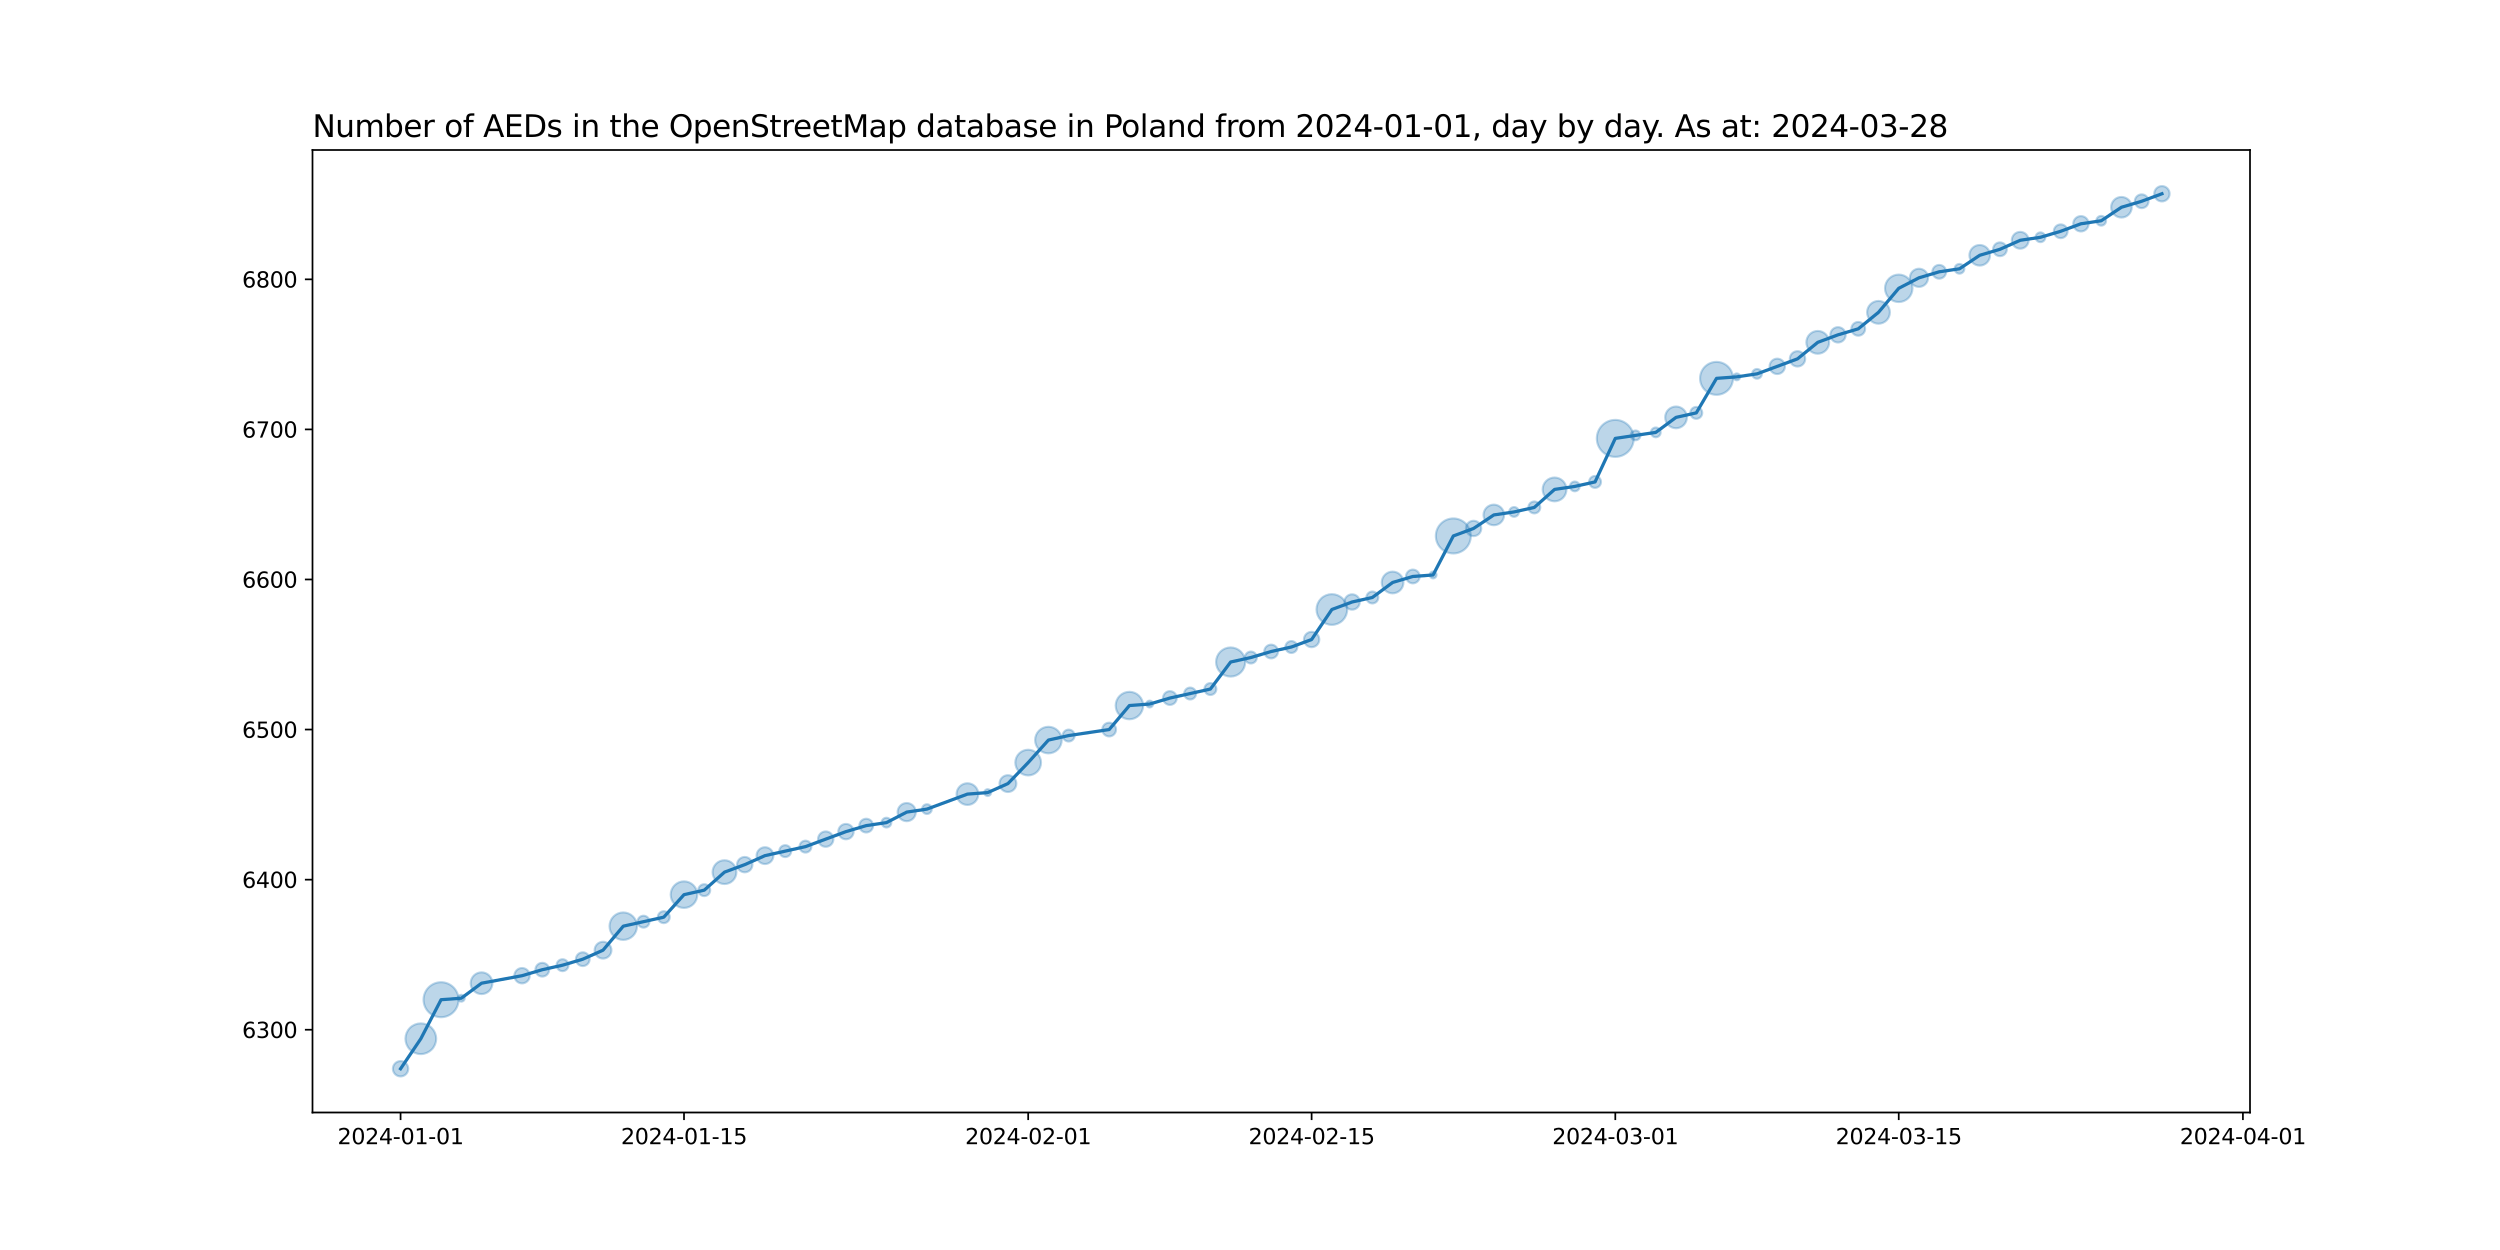 <?xml version="1.0" encoding="utf-8" standalone="no"?>
<!DOCTYPE svg PUBLIC "-//W3C//DTD SVG 1.1//EN"
  "http://www.w3.org/Graphics/SVG/1.1/DTD/svg11.dtd">
<svg xmlns:xlink="http://www.w3.org/1999/xlink" width="1152pt" height="576pt" viewBox="0 0 1152 576" xmlns="http://www.w3.org/2000/svg" version="1.1">
 <defs>
  <style type="text/css">*{stroke-linejoin: round; stroke-linecap: butt}</style>
 </defs>
 <g id="figure_1">
  <g id="patch_1">
   <path d="M 0 576 
L 1152 576 
L 1152 0 
L 0 0 
z
" style="fill: #ffffff"/>
  </g>
  <g id="axes_1">
   <g id="patch_2">
    <path d="M 144 512.64 
L 1036.8 512.64 
L 1036.8 69.12 
L 144 69.12 
z
" style="fill: #ffffff"/>
   </g>
   <g id="PathCollection_1">
    <path d="M 184.582 496.016 
C 185.519 496.016 186.419 495.643 187.082 494.98 
C 187.745 494.317 188.117 493.418 188.117 492.48 
C 188.117 491.542 187.745 490.643 187.082 489.98 
C 186.419 489.317 185.519 488.944 184.582 488.944 
C 183.644 488.944 182.745 489.317 182.082 489.98 
C 181.419 490.643 181.046 491.542 181.046 492.48 
C 181.046 493.418 181.419 494.317 182.082 494.98 
C 182.745 495.643 183.644 496.016 184.582 496.016 
z
" clip-path="url(#pce6899e7a7)" style="fill: #1f77b4; fill-opacity: 0.3; stroke: #1f77b4; stroke-opacity: 0.3"/>
    <path d="M 193.911 485.719 
C 195.786 485.719 197.585 484.974 198.911 483.648 
C 200.237 482.322 200.982 480.523 200.982 478.648 
C 200.982 476.773 200.237 474.974 198.911 473.648 
C 197.585 472.322 195.786 471.577 193.911 471.577 
C 192.036 471.577 190.237 472.322 188.911 473.648 
C 187.585 474.974 186.84 476.773 186.84 478.648 
C 186.84 480.523 187.585 482.322 188.911 483.648 
C 190.237 484.974 192.036 485.719 193.911 485.719 
z
" clip-path="url(#pce6899e7a7)" style="fill: #1f77b4; fill-opacity: 0.3; stroke: #1f77b4; stroke-opacity: 0.3"/>
    <path d="M 203.24 468.729 
C 205.378 468.729 207.429 467.879 208.941 466.367 
C 210.453 464.856 211.302 462.805 211.302 460.667 
C 211.302 458.528 210.453 456.478 208.941 454.966 
C 207.429 453.454 205.378 452.604 203.24 452.604 
C 201.102 452.604 199.051 453.454 197.539 454.966 
C 196.027 456.478 195.178 458.528 195.178 460.667 
C 195.178 462.805 196.027 464.856 197.539 466.367 
C 199.051 467.879 201.102 468.729 203.24 468.729 
z
" clip-path="url(#pce6899e7a7)" style="fill: #1f77b4; fill-opacity: 0.3; stroke: #1f77b4; stroke-opacity: 0.3"/>
    <path d="M 212.569 461.556 
C 212.989 461.556 213.391 461.39 213.687 461.093 
C 213.984 460.797 214.15 460.394 214.15 459.975 
C 214.15 459.556 213.984 459.153 213.687 458.857 
C 213.391 458.56 212.989 458.394 212.569 458.394 
C 212.15 458.394 211.748 458.56 211.451 458.857 
C 211.155 459.153 210.988 459.556 210.988 459.975 
C 210.988 460.394 211.155 460.797 211.451 461.093 
C 211.748 461.39 212.15 461.556 212.569 461.556 
z
" clip-path="url(#pce6899e7a7)" style="fill: #1f77b4; fill-opacity: 0.3; stroke: #1f77b4; stroke-opacity: 0.3"/>
    <path d="M 221.898 458.059 
C 223.224 458.059 224.496 457.532 225.434 456.595 
C 226.372 455.657 226.898 454.385 226.898 453.059 
C 226.898 451.733 226.372 450.461 225.434 449.524 
C 224.496 448.586 223.224 448.059 221.898 448.059 
C 220.572 448.059 219.301 448.586 218.363 449.524 
C 217.425 450.461 216.898 451.733 216.898 453.059 
C 216.898 454.385 217.425 455.657 218.363 456.595 
C 219.301 457.532 220.572 458.059 221.898 458.059 
z
" clip-path="url(#pce6899e7a7)" style="fill: #1f77b4; fill-opacity: 0.3; stroke: #1f77b4; stroke-opacity: 0.3"/>
    <path d="M 240.557 453.137 
C 241.494 453.137 242.394 452.764 243.057 452.101 
C 243.72 451.438 244.092 450.539 244.092 449.601 
C 244.092 448.663 243.72 447.764 243.057 447.101 
C 242.394 446.438 241.494 446.066 240.557 446.066 
C 239.619 446.066 238.72 446.438 238.057 447.101 
C 237.394 447.764 237.021 448.663 237.021 449.601 
C 237.021 450.539 237.394 451.438 238.057 452.101 
C 238.72 452.764 239.619 453.137 240.557 453.137 
z
" clip-path="url(#pce6899e7a7)" style="fill: #1f77b4; fill-opacity: 0.3; stroke: #1f77b4; stroke-opacity: 0.3"/>
    <path d="M 249.886 449.997 
C 250.725 449.997 251.529 449.664 252.122 449.071 
C 252.715 448.478 253.048 447.673 253.048 446.835 
C 253.048 445.996 252.715 445.192 252.122 444.599 
C 251.529 444.006 250.725 443.672 249.886 443.672 
C 249.047 443.672 248.243 444.006 247.65 444.599 
C 247.057 445.192 246.724 445.996 246.724 446.835 
C 246.724 447.673 247.057 448.478 247.65 449.071 
C 248.243 449.664 249.047 449.997 249.886 449.997 
z
" clip-path="url(#pce6899e7a7)" style="fill: #1f77b4; fill-opacity: 0.3; stroke: #1f77b4; stroke-opacity: 0.3"/>
    <path d="M 259.215 447.499 
C 259.941 447.499 260.638 447.21 261.152 446.696 
C 261.665 446.183 261.954 445.486 261.954 444.76 
C 261.954 444.034 261.665 443.337 261.152 442.823 
C 260.638 442.31 259.941 442.021 259.215 442.021 
C 258.489 442.021 257.792 442.31 257.279 442.823 
C 256.765 443.337 256.476 444.034 256.476 444.76 
C 256.476 445.486 256.765 446.183 257.279 446.696 
C 257.792 447.21 258.489 447.499 259.215 447.499 
z
" clip-path="url(#pce6899e7a7)" style="fill: #1f77b4; fill-opacity: 0.3; stroke: #1f77b4; stroke-opacity: 0.3"/>
    <path d="M 268.544 445.156 
C 269.383 445.156 270.187 444.823 270.78 444.23 
C 271.373 443.637 271.706 442.832 271.706 441.994 
C 271.706 441.155 271.373 440.35 270.78 439.757 
C 270.187 439.164 269.383 438.831 268.544 438.831 
C 267.706 438.831 266.901 439.164 266.308 439.757 
C 265.715 440.35 265.382 441.155 265.382 441.994 
C 265.382 442.832 265.715 443.637 266.308 444.23 
C 266.901 444.823 267.706 445.156 268.544 445.156 
z
" clip-path="url(#pce6899e7a7)" style="fill: #1f77b4; fill-opacity: 0.3; stroke: #1f77b4; stroke-opacity: 0.3"/>
    <path d="M 277.873 441.717 
C 278.9 441.717 279.886 441.309 280.612 440.583 
C 281.338 439.856 281.746 438.871 281.746 437.844 
C 281.746 436.817 281.338 435.832 280.612 435.105 
C 279.886 434.379 278.9 433.971 277.873 433.971 
C 276.846 433.971 275.861 434.379 275.135 435.105 
C 274.408 435.832 274 436.817 274 437.844 
C 274 438.871 274.408 439.856 275.135 440.583 
C 275.861 441.309 276.846 441.717 277.873 441.717 
z
" clip-path="url(#pce6899e7a7)" style="fill: #1f77b4; fill-opacity: 0.3; stroke: #1f77b4; stroke-opacity: 0.3"/>
    <path d="M 287.203 433.103 
C 288.88 433.103 290.489 432.437 291.675 431.251 
C 292.861 430.065 293.527 428.456 293.527 426.778 
C 293.527 425.101 292.861 423.492 291.675 422.306 
C 290.489 421.12 288.88 420.454 287.203 420.454 
C 285.525 420.454 283.916 421.12 282.73 422.306 
C 281.544 423.492 280.878 425.101 280.878 426.778 
C 280.878 428.456 281.544 430.065 282.73 431.251 
C 283.916 432.437 285.525 433.103 287.203 433.103 
z
" clip-path="url(#pce6899e7a7)" style="fill: #1f77b4; fill-opacity: 0.3; stroke: #1f77b4; stroke-opacity: 0.3"/>
    <path d="M 296.532 427.442 
C 297.258 427.442 297.955 427.154 298.468 426.64 
C 298.982 426.127 299.27 425.43 299.27 424.704 
C 299.27 423.977 298.982 423.281 298.468 422.767 
C 297.955 422.254 297.258 421.965 296.532 421.965 
C 295.805 421.965 295.109 422.254 294.595 422.767 
C 294.082 423.281 293.793 423.977 293.793 424.704 
C 293.793 425.43 294.082 426.127 294.595 426.64 
C 295.109 427.154 295.805 427.442 296.532 427.442 
z
" clip-path="url(#pce6899e7a7)" style="fill: #1f77b4; fill-opacity: 0.3; stroke: #1f77b4; stroke-opacity: 0.3"/>
    <path d="M 305.861 425.367 
C 306.587 425.367 307.284 425.079 307.797 424.565 
C 308.311 424.052 308.599 423.355 308.599 422.629 
C 308.599 421.903 308.311 421.206 307.797 420.692 
C 307.284 420.179 306.587 419.89 305.861 419.89 
C 305.135 419.89 304.438 420.179 303.924 420.692 
C 303.411 421.206 303.122 421.903 303.122 422.629 
C 303.122 423.355 303.411 424.052 303.924 424.565 
C 304.438 425.079 305.135 425.367 305.861 425.367 
z
" clip-path="url(#pce6899e7a7)" style="fill: #1f77b4; fill-opacity: 0.3; stroke: #1f77b4; stroke-opacity: 0.3"/>
    <path d="M 315.19 418.379 
C 316.814 418.379 318.372 417.733 319.52 416.585 
C 320.668 415.437 321.314 413.879 321.314 412.255 
C 321.314 410.631 320.668 409.073 319.52 407.925 
C 318.372 406.776 316.814 406.131 315.19 406.131 
C 313.566 406.131 312.008 406.776 310.86 407.925 
C 309.711 409.073 309.066 410.631 309.066 412.255 
C 309.066 413.879 309.711 415.437 310.86 416.585 
C 312.008 417.733 313.566 418.379 315.19 418.379 
z
" clip-path="url(#pce6899e7a7)" style="fill: #1f77b4; fill-opacity: 0.3; stroke: #1f77b4; stroke-opacity: 0.3"/>
    <path d="M 324.519 412.919 
C 325.245 412.919 325.942 412.63 326.456 412.117 
C 326.969 411.603 327.258 410.906 327.258 410.18 
C 327.258 409.454 326.969 408.757 326.456 408.244 
C 325.942 407.73 325.245 407.442 324.519 407.442 
C 323.793 407.442 323.096 407.73 322.583 408.244 
C 322.069 408.757 321.781 409.454 321.781 410.18 
C 321.781 410.906 322.069 411.603 322.583 412.117 
C 323.096 412.63 323.793 412.919 324.519 412.919 
z
" clip-path="url(#pce6899e7a7)" style="fill: #1f77b4; fill-opacity: 0.3; stroke: #1f77b4; stroke-opacity: 0.3"/>
    <path d="M 333.848 407.358 
C 335.301 407.358 336.694 406.781 337.721 405.754 
C 338.748 404.727 339.326 403.334 339.326 401.881 
C 339.326 400.428 338.748 399.035 337.721 398.008 
C 336.694 396.981 335.301 396.404 333.848 396.404 
C 332.396 396.404 331.002 396.981 329.975 398.008 
C 328.948 399.035 328.371 400.428 328.371 401.881 
C 328.371 403.334 328.948 404.727 329.975 405.754 
C 331.002 406.781 332.396 407.358 333.848 407.358 
z
" clip-path="url(#pce6899e7a7)" style="fill: #1f77b4; fill-opacity: 0.3; stroke: #1f77b4; stroke-opacity: 0.3"/>
    <path d="M 343.177 401.959 
C 344.115 401.959 345.014 401.586 345.677 400.923 
C 346.34 400.26 346.713 399.361 346.713 398.423 
C 346.713 397.485 346.34 396.586 345.677 395.923 
C 345.014 395.26 344.115 394.888 343.177 394.888 
C 342.24 394.888 341.34 395.26 340.677 395.923 
C 340.014 396.586 339.642 397.485 339.642 398.423 
C 339.642 399.361 340.014 400.26 340.677 400.923 
C 341.34 401.586 342.24 401.959 343.177 401.959 
z
" clip-path="url(#pce6899e7a7)" style="fill: #1f77b4; fill-opacity: 0.3; stroke: #1f77b4; stroke-opacity: 0.3"/>
    <path d="M 352.507 398.146 
C 353.534 398.146 354.519 397.738 355.245 397.012 
C 355.971 396.286 356.38 395.301 356.38 394.273 
C 356.38 393.246 355.971 392.261 355.245 391.535 
C 354.519 390.809 353.534 390.4 352.507 390.4 
C 351.479 390.4 350.494 390.809 349.768 391.535 
C 349.042 392.261 348.634 393.246 348.634 394.273 
C 348.634 395.301 349.042 396.286 349.768 397.012 
C 350.494 397.738 351.479 398.146 352.507 398.146 
z
" clip-path="url(#pce6899e7a7)" style="fill: #1f77b4; fill-opacity: 0.3; stroke: #1f77b4; stroke-opacity: 0.3"/>
    <path d="M 361.836 394.937 
C 362.562 394.937 363.259 394.649 363.772 394.135 
C 364.286 393.622 364.574 392.925 364.574 392.199 
C 364.574 391.472 364.286 390.776 363.772 390.262 
C 363.259 389.749 362.562 389.46 361.836 389.46 
C 361.109 389.46 360.413 389.749 359.899 390.262 
C 359.386 390.776 359.097 391.472 359.097 392.199 
C 359.097 392.925 359.386 393.622 359.899 394.135 
C 360.413 394.649 361.109 394.937 361.836 394.937 
z
" clip-path="url(#pce6899e7a7)" style="fill: #1f77b4; fill-opacity: 0.3; stroke: #1f77b4; stroke-opacity: 0.3"/>
    <path d="M 371.165 392.863 
C 371.891 392.863 372.588 392.574 373.101 392.06 
C 373.615 391.547 373.904 390.85 373.904 390.124 
C 373.904 389.398 373.615 388.701 373.101 388.187 
C 372.588 387.674 371.891 387.385 371.165 387.385 
C 370.439 387.385 369.742 387.674 369.228 388.187 
C 368.715 388.701 368.426 389.398 368.426 390.124 
C 368.426 390.85 368.715 391.547 369.228 392.06 
C 369.742 392.574 370.439 392.863 371.165 392.863 
z
" clip-path="url(#pce6899e7a7)" style="fill: #1f77b4; fill-opacity: 0.3; stroke: #1f77b4; stroke-opacity: 0.3"/>
    <path d="M 380.494 390.201 
C 381.432 390.201 382.331 389.829 382.994 389.166 
C 383.657 388.503 384.03 387.604 384.03 386.666 
C 384.03 385.728 383.657 384.829 382.994 384.166 
C 382.331 383.503 381.432 383.13 380.494 383.13 
C 379.556 383.13 378.657 383.503 377.994 384.166 
C 377.331 384.829 376.959 385.728 376.959 386.666 
C 376.959 387.604 377.331 388.503 377.994 389.166 
C 378.657 389.829 379.556 390.201 380.494 390.201 
z
" clip-path="url(#pce6899e7a7)" style="fill: #1f77b4; fill-opacity: 0.3; stroke: #1f77b4; stroke-opacity: 0.3"/>
    <path d="M 389.823 386.743 
C 390.761 386.743 391.66 386.371 392.323 385.708 
C 392.986 385.045 393.359 384.146 393.359 383.208 
C 393.359 382.27 392.986 381.371 392.323 380.708 
C 391.66 380.045 390.761 379.672 389.823 379.672 
C 388.886 379.672 387.986 380.045 387.323 380.708 
C 386.66 381.371 386.288 382.27 386.288 383.208 
C 386.288 384.146 386.66 385.045 387.323 385.708 
C 387.986 386.371 388.886 386.743 389.823 386.743 
z
" clip-path="url(#pce6899e7a7)" style="fill: #1f77b4; fill-opacity: 0.3; stroke: #1f77b4; stroke-opacity: 0.3"/>
    <path d="M 399.152 383.604 
C 399.991 383.604 400.795 383.271 401.388 382.678 
C 401.981 382.085 402.315 381.28 402.315 380.442 
C 402.315 379.603 401.981 378.799 401.388 378.206 
C 400.795 377.612 399.991 377.279 399.152 377.279 
C 398.314 377.279 397.509 377.612 396.916 378.206 
C 396.323 378.799 395.99 379.603 395.99 380.442 
C 395.99 381.28 396.323 382.085 396.916 382.678 
C 397.509 383.271 398.314 383.604 399.152 383.604 
z
" clip-path="url(#pce6899e7a7)" style="fill: #1f77b4; fill-opacity: 0.3; stroke: #1f77b4; stroke-opacity: 0.3"/>
    <path d="M 408.482 381.294 
C 409.075 381.294 409.643 381.059 410.063 380.64 
C 410.482 380.22 410.718 379.651 410.718 379.058 
C 410.718 378.465 410.482 377.897 410.063 377.477 
C 409.643 377.058 409.075 376.822 408.482 376.822 
C 407.888 376.822 407.32 377.058 406.9 377.477 
C 406.481 377.897 406.245 378.465 406.245 379.058 
C 406.245 379.651 406.481 380.22 406.9 380.64 
C 407.32 381.059 407.888 381.294 408.482 381.294 
z
" clip-path="url(#pce6899e7a7)" style="fill: #1f77b4; fill-opacity: 0.3; stroke: #1f77b4; stroke-opacity: 0.3"/>
    <path d="M 417.811 378.401 
C 418.92 378.401 419.984 377.96 420.769 377.175 
C 421.553 376.391 421.994 375.327 421.994 374.217 
C 421.994 373.108 421.553 372.044 420.769 371.259 
C 419.984 370.475 418.92 370.034 417.811 370.034 
C 416.701 370.034 415.637 370.475 414.853 371.259 
C 414.068 372.044 413.627 373.108 413.627 374.217 
C 413.627 375.327 414.068 376.391 414.853 377.175 
C 415.637 377.96 416.701 378.401 417.811 378.401 
z
" clip-path="url(#pce6899e7a7)" style="fill: #1f77b4; fill-opacity: 0.3; stroke: #1f77b4; stroke-opacity: 0.3"/>
    <path d="M 427.14 375.07 
C 427.733 375.07 428.302 374.834 428.721 374.415 
C 429.14 373.996 429.376 373.427 429.376 372.834 
C 429.376 372.241 429.14 371.672 428.721 371.253 
C 428.302 370.834 427.733 370.598 427.14 370.598 
C 426.547 370.598 425.978 370.834 425.559 371.253 
C 425.139 371.672 424.904 372.241 424.904 372.834 
C 424.904 373.427 425.139 373.996 425.559 374.415 
C 425.978 374.834 426.547 375.07 427.14 375.07 
z
" clip-path="url(#pce6899e7a7)" style="fill: #1f77b4; fill-opacity: 0.3; stroke: #1f77b4; stroke-opacity: 0.3"/>
    <path d="M 445.798 370.918 
C 447.124 370.918 448.396 370.391 449.334 369.454 
C 450.271 368.516 450.798 367.244 450.798 365.918 
C 450.798 364.592 450.271 363.32 449.334 362.383 
C 448.396 361.445 447.124 360.918 445.798 360.918 
C 444.472 360.918 443.2 361.445 442.263 362.383 
C 441.325 363.32 440.798 364.592 440.798 365.918 
C 440.798 367.244 441.325 368.516 442.263 369.454 
C 443.2 370.391 444.472 370.918 445.798 370.918 
z
" clip-path="url(#pce6899e7a7)" style="fill: #1f77b4; fill-opacity: 0.3; stroke: #1f77b4; stroke-opacity: 0.3"/>
    <path d="M 455.127 366.808 
C 455.547 366.808 455.949 366.641 456.245 366.345 
C 456.542 366.048 456.708 365.646 456.708 365.226 
C 456.708 364.807 456.542 364.405 456.245 364.108 
C 455.949 363.812 455.547 363.645 455.127 363.645 
C 454.708 363.645 454.306 363.812 454.009 364.108 
C 453.713 364.405 453.546 364.807 453.546 365.226 
C 453.546 365.646 453.713 366.048 454.009 366.345 
C 454.306 366.641 454.708 366.808 455.127 366.808 
z
" clip-path="url(#pce6899e7a7)" style="fill: #1f77b4; fill-opacity: 0.3; stroke: #1f77b4; stroke-opacity: 0.3"/>
    <path d="M 464.456 364.95 
C 465.484 364.95 466.469 364.542 467.195 363.816 
C 467.921 363.089 468.329 362.104 468.329 361.077 
C 468.329 360.05 467.921 359.065 467.195 358.338 
C 466.469 357.612 465.484 357.204 464.456 357.204 
C 463.429 357.204 462.444 357.612 461.718 358.338 
C 460.992 359.065 460.583 360.05 460.583 361.077 
C 460.583 362.104 460.992 363.089 461.718 363.816 
C 462.444 364.542 463.429 364.95 464.456 364.95 
z
" clip-path="url(#pce6899e7a7)" style="fill: #1f77b4; fill-opacity: 0.3; stroke: #1f77b4; stroke-opacity: 0.3"/>
    <path d="M 473.786 357.311 
C 475.355 357.311 476.859 356.687 477.969 355.578 
C 479.078 354.468 479.702 352.964 479.702 351.395 
C 479.702 349.826 479.078 348.321 477.969 347.211 
C 476.859 346.102 475.355 345.478 473.786 345.478 
C 472.217 345.478 470.712 346.102 469.602 347.211 
C 468.493 348.321 467.87 349.826 467.87 351.395 
C 467.87 352.964 468.493 354.468 469.602 355.578 
C 470.712 356.687 472.217 357.311 473.786 357.311 
z
" clip-path="url(#pce6899e7a7)" style="fill: #1f77b4; fill-opacity: 0.3; stroke: #1f77b4; stroke-opacity: 0.3"/>
    <path d="M 483.115 347.144 
C 484.739 347.144 486.296 346.499 487.445 345.351 
C 488.593 344.202 489.238 342.645 489.238 341.021 
C 489.238 339.397 488.593 337.839 487.445 336.691 
C 486.296 335.542 484.739 334.897 483.115 334.897 
C 481.491 334.897 479.933 335.542 478.785 336.691 
C 477.636 337.839 476.991 339.397 476.991 341.021 
C 476.991 342.645 477.636 344.202 478.785 345.351 
C 479.933 346.499 481.491 347.144 483.115 347.144 
z
" clip-path="url(#pce6899e7a7)" style="fill: #1f77b4; fill-opacity: 0.3; stroke: #1f77b4; stroke-opacity: 0.3"/>
    <path d="M 492.444 341.684 
C 493.17 341.684 493.867 341.396 494.38 340.882 
C 494.894 340.369 495.183 339.672 495.183 338.946 
C 495.183 338.22 494.894 337.523 494.38 337.009 
C 493.867 336.496 493.17 336.207 492.444 336.207 
C 491.718 336.207 491.021 336.496 490.507 337.009 
C 489.994 337.523 489.705 338.22 489.705 338.946 
C 489.705 339.672 489.994 340.369 490.507 340.882 
C 491.021 341.396 491.718 341.684 492.444 341.684 
z
" clip-path="url(#pce6899e7a7)" style="fill: #1f77b4; fill-opacity: 0.3; stroke: #1f77b4; stroke-opacity: 0.3"/>
    <path d="M 511.102 339.342 
C 511.941 339.342 512.745 339.009 513.338 338.416 
C 513.931 337.823 514.264 337.018 514.264 336.179 
C 514.264 335.341 513.931 334.536 513.338 333.943 
C 512.745 333.35 511.941 333.017 511.102 333.017 
C 510.264 333.017 509.459 333.35 508.866 333.943 
C 508.273 334.536 507.94 335.341 507.94 336.179 
C 507.94 337.018 508.273 337.823 508.866 338.416 
C 509.459 339.009 510.264 339.342 511.102 339.342 
z
" clip-path="url(#pce6899e7a7)" style="fill: #1f77b4; fill-opacity: 0.3; stroke: #1f77b4; stroke-opacity: 0.3"/>
    <path d="M 520.431 331.439 
C 522.109 331.439 523.717 330.772 524.903 329.586 
C 526.09 328.4 526.756 326.791 526.756 325.114 
C 526.756 323.437 526.09 321.828 524.903 320.642 
C 523.717 319.456 522.109 318.789 520.431 318.789 
C 518.754 318.789 517.145 319.456 515.959 320.642 
C 514.773 321.828 514.107 323.437 514.107 325.114 
C 514.107 326.791 514.773 328.4 515.959 329.586 
C 517.145 330.772 518.754 331.439 520.431 331.439 
z
" clip-path="url(#pce6899e7a7)" style="fill: #1f77b4; fill-opacity: 0.3; stroke: #1f77b4; stroke-opacity: 0.3"/>
    <path d="M 529.761 326.004 
C 530.18 326.004 530.582 325.837 530.879 325.54 
C 531.175 325.244 531.342 324.842 531.342 324.422 
C 531.342 324.003 531.175 323.601 530.879 323.304 
C 530.582 323.008 530.18 322.841 529.761 322.841 
C 529.341 322.841 528.939 323.008 528.642 323.304 
C 528.346 323.601 528.179 324.003 528.179 324.422 
C 528.179 324.842 528.346 325.244 528.642 325.54 
C 528.939 325.837 529.341 326.004 529.761 326.004 
z
" clip-path="url(#pce6899e7a7)" style="fill: #1f77b4; fill-opacity: 0.3; stroke: #1f77b4; stroke-opacity: 0.3"/>
    <path d="M 539.09 324.818 
C 539.928 324.818 540.733 324.485 541.326 323.892 
C 541.919 323.299 542.252 322.495 542.252 321.656 
C 542.252 320.817 541.919 320.013 541.326 319.42 
C 540.733 318.827 539.928 318.494 539.09 318.494 
C 538.251 318.494 537.447 318.827 536.854 319.42 
C 536.261 320.013 535.927 320.817 535.927 321.656 
C 535.927 322.495 536.261 323.299 536.854 323.892 
C 537.447 324.485 538.251 324.818 539.09 324.818 
z
" clip-path="url(#pce6899e7a7)" style="fill: #1f77b4; fill-opacity: 0.3; stroke: #1f77b4; stroke-opacity: 0.3"/>
    <path d="M 548.419 322.32 
C 549.145 322.32 549.842 322.031 550.355 321.518 
C 550.869 321.004 551.157 320.307 551.157 319.581 
C 551.157 318.855 550.869 318.158 550.355 317.645 
C 549.842 317.131 549.145 316.843 548.419 316.843 
C 547.693 316.843 546.996 317.131 546.482 317.645 
C 545.969 318.158 545.68 318.855 545.68 319.581 
C 545.68 320.307 545.969 321.004 546.482 321.518 
C 546.996 322.031 547.693 322.32 548.419 322.32 
z
" clip-path="url(#pce6899e7a7)" style="fill: #1f77b4; fill-opacity: 0.3; stroke: #1f77b4; stroke-opacity: 0.3"/>
    <path d="M 557.748 320.245 
C 558.474 320.245 559.171 319.956 559.684 319.443 
C 560.198 318.929 560.487 318.233 560.487 317.506 
C 560.487 316.78 560.198 316.083 559.684 315.57 
C 559.171 315.056 558.474 314.768 557.748 314.768 
C 557.022 314.768 556.325 315.056 555.811 315.57 
C 555.298 316.083 555.009 316.78 555.009 317.506 
C 555.009 318.233 555.298 318.929 555.811 319.443 
C 556.325 319.956 557.022 320.245 557.748 320.245 
z
" clip-path="url(#pce6899e7a7)" style="fill: #1f77b4; fill-opacity: 0.3; stroke: #1f77b4; stroke-opacity: 0.3"/>
    <path d="M 567.077 311.766 
C 568.856 311.766 570.563 311.059 571.821 309.801 
C 573.079 308.543 573.785 306.837 573.785 305.058 
C 573.785 303.279 573.079 301.572 571.821 300.314 
C 570.563 299.056 568.856 298.349 567.077 298.349 
C 565.298 298.349 563.592 299.056 562.334 300.314 
C 561.076 301.572 560.369 303.279 560.369 305.058 
C 560.369 306.837 561.076 308.543 562.334 309.801 
C 563.592 311.059 565.298 311.766 567.077 311.766 
z
" clip-path="url(#pce6899e7a7)" style="fill: #1f77b4; fill-opacity: 0.3; stroke: #1f77b4; stroke-opacity: 0.3"/>
    <path d="M 576.406 305.722 
C 577.133 305.722 577.829 305.433 578.343 304.919 
C 578.856 304.406 579.145 303.709 579.145 302.983 
C 579.145 302.257 578.856 301.56 578.343 301.046 
C 577.829 300.533 577.133 300.244 576.406 300.244 
C 575.68 300.244 574.983 300.533 574.47 301.046 
C 573.956 301.56 573.668 302.257 573.668 302.983 
C 573.668 303.709 573.956 304.406 574.47 304.919 
C 574.983 305.433 575.68 305.722 576.406 305.722 
z
" clip-path="url(#pce6899e7a7)" style="fill: #1f77b4; fill-opacity: 0.3; stroke: #1f77b4; stroke-opacity: 0.3"/>
    <path d="M 585.735 303.379 
C 586.574 303.379 587.378 303.046 587.971 302.453 
C 588.565 301.86 588.898 301.055 588.898 300.217 
C 588.898 299.378 588.565 298.573 587.971 297.98 
C 587.378 297.387 586.574 297.054 585.735 297.054 
C 584.897 297.054 584.092 297.387 583.499 297.98 
C 582.906 298.573 582.573 299.378 582.573 300.217 
C 582.573 301.055 582.906 301.86 583.499 302.453 
C 584.092 303.046 584.897 303.379 585.735 303.379 
z
" clip-path="url(#pce6899e7a7)" style="fill: #1f77b4; fill-opacity: 0.3; stroke: #1f77b4; stroke-opacity: 0.3"/>
    <path d="M 595.065 300.88 
C 595.791 300.88 596.488 300.592 597.001 300.078 
C 597.515 299.565 597.803 298.868 597.803 298.142 
C 597.803 297.415 597.515 296.719 597.001 296.205 
C 596.488 295.692 595.791 295.403 595.065 295.403 
C 594.338 295.403 593.642 295.692 593.128 296.205 
C 592.615 296.719 592.326 297.415 592.326 298.142 
C 592.326 298.868 592.615 299.565 593.128 300.078 
C 593.642 300.592 594.338 300.88 595.065 300.88 
z
" clip-path="url(#pce6899e7a7)" style="fill: #1f77b4; fill-opacity: 0.3; stroke: #1f77b4; stroke-opacity: 0.3"/>
    <path d="M 604.394 298.219 
C 605.331 298.219 606.231 297.847 606.894 297.184 
C 607.557 296.521 607.929 295.621 607.929 294.684 
C 607.929 293.746 607.557 292.847 606.894 292.184 
C 606.231 291.521 605.331 291.148 604.394 291.148 
C 603.456 291.148 602.557 291.521 601.894 292.184 
C 601.231 292.847 600.858 293.746 600.858 294.684 
C 600.858 295.621 601.231 296.521 601.894 297.184 
C 602.557 297.847 603.456 298.219 604.394 298.219 
z
" clip-path="url(#pce6899e7a7)" style="fill: #1f77b4; fill-opacity: 0.3; stroke: #1f77b4; stroke-opacity: 0.3"/>
    <path d="M 613.723 287.923 
C 615.598 287.923 617.397 287.178 618.723 285.852 
C 620.049 284.526 620.794 282.727 620.794 280.852 
C 620.794 278.977 620.049 277.178 618.723 275.852 
C 617.397 274.526 615.598 273.781 613.723 273.781 
C 611.848 273.781 610.049 274.526 608.723 275.852 
C 607.397 277.178 606.652 278.977 606.652 280.852 
C 606.652 282.727 607.397 284.526 608.723 285.852 
C 610.049 287.178 611.848 287.923 613.723 287.923 
z
" clip-path="url(#pce6899e7a7)" style="fill: #1f77b4; fill-opacity: 0.3; stroke: #1f77b4; stroke-opacity: 0.3"/>
    <path d="M 623.052 280.929 
C 623.99 280.929 624.889 280.557 625.552 279.894 
C 626.215 279.231 626.588 278.332 626.588 277.394 
C 626.588 276.456 626.215 275.557 625.552 274.894 
C 624.889 274.231 623.99 273.858 623.052 273.858 
C 622.114 273.858 621.215 274.231 620.552 274.894 
C 619.889 275.557 619.517 276.456 619.517 277.394 
C 619.517 278.332 619.889 279.231 620.552 279.894 
C 621.215 280.557 622.114 280.929 623.052 280.929 
z
" clip-path="url(#pce6899e7a7)" style="fill: #1f77b4; fill-opacity: 0.3; stroke: #1f77b4; stroke-opacity: 0.3"/>
    <path d="M 632.381 278.058 
C 633.107 278.058 633.804 277.769 634.318 277.256 
C 634.831 276.742 635.12 276.045 635.12 275.319 
C 635.12 274.593 634.831 273.896 634.318 273.383 
C 633.804 272.869 633.107 272.58 632.381 272.58 
C 631.655 272.58 630.958 272.869 630.445 273.383 
C 629.931 273.896 629.643 274.593 629.643 275.319 
C 629.643 276.045 629.931 276.742 630.445 277.256 
C 630.958 277.769 631.655 278.058 632.381 278.058 
z
" clip-path="url(#pce6899e7a7)" style="fill: #1f77b4; fill-opacity: 0.3; stroke: #1f77b4; stroke-opacity: 0.3"/>
    <path d="M 641.71 273.403 
C 643.036 273.403 644.308 272.876 645.246 271.939 
C 646.184 271.001 646.71 269.729 646.71 268.403 
C 646.71 267.077 646.184 265.805 645.246 264.868 
C 644.308 263.93 643.036 263.403 641.71 263.403 
C 640.384 263.403 639.112 263.93 638.175 264.868 
C 637.237 265.805 636.71 267.077 636.71 268.403 
C 636.71 269.729 637.237 271.001 638.175 271.939 
C 639.112 272.876 640.384 273.403 641.71 273.403 
z
" clip-path="url(#pce6899e7a7)" style="fill: #1f77b4; fill-opacity: 0.3; stroke: #1f77b4; stroke-opacity: 0.3"/>
    <path d="M 651.039 268.799 
C 651.878 268.799 652.683 268.466 653.276 267.873 
C 653.869 267.28 654.202 266.475 654.202 265.637 
C 654.202 264.798 653.869 263.994 653.276 263.401 
C 652.683 262.808 651.878 262.474 651.039 262.474 
C 650.201 262.474 649.396 262.808 648.803 263.401 
C 648.21 263.994 647.877 264.798 647.877 265.637 
C 647.877 266.475 648.21 267.28 648.803 267.873 
C 649.396 268.466 650.201 268.799 651.039 268.799 
z
" clip-path="url(#pce6899e7a7)" style="fill: #1f77b4; fill-opacity: 0.3; stroke: #1f77b4; stroke-opacity: 0.3"/>
    <path d="M 660.369 266.526 
C 660.788 266.526 661.19 266.36 661.487 266.063 
C 661.783 265.767 661.95 265.365 661.95 264.945 
C 661.95 264.526 661.783 264.124 661.487 263.827 
C 661.19 263.531 660.788 263.364 660.369 263.364 
C 659.949 263.364 659.547 263.531 659.251 263.827 
C 658.954 264.124 658.788 264.526 658.788 264.945 
C 658.788 265.365 658.954 265.767 659.251 266.063 
C 659.547 266.36 659.949 266.526 660.369 266.526 
z
" clip-path="url(#pce6899e7a7)" style="fill: #1f77b4; fill-opacity: 0.3; stroke: #1f77b4; stroke-opacity: 0.3"/>
    <path d="M 669.698 255.026 
C 671.836 255.026 673.887 254.176 675.399 252.665 
C 676.911 251.153 677.76 249.102 677.76 246.964 
C 677.76 244.826 676.911 242.775 675.399 241.263 
C 673.887 239.751 671.836 238.901 669.698 238.901 
C 667.56 238.901 665.509 239.751 663.997 241.263 
C 662.485 242.775 661.636 244.826 661.636 246.964 
C 661.636 249.102 662.485 251.153 663.997 252.665 
C 665.509 254.176 667.56 255.026 669.698 255.026 
z
" clip-path="url(#pce6899e7a7)" style="fill: #1f77b4; fill-opacity: 0.3; stroke: #1f77b4; stroke-opacity: 0.3"/>
    <path d="M 679.027 247.041 
C 679.965 247.041 680.864 246.669 681.527 246.006 
C 682.19 245.343 682.562 244.443 682.562 243.506 
C 682.562 242.568 682.19 241.669 681.527 241.006 
C 680.864 240.343 679.965 239.97 679.027 239.97 
C 678.089 239.97 677.19 240.343 676.527 241.006 
C 675.864 241.669 675.491 242.568 675.491 243.506 
C 675.491 244.443 675.864 245.343 676.527 246.006 
C 677.19 246.669 678.089 247.041 679.027 247.041 
z
" clip-path="url(#pce6899e7a7)" style="fill: #1f77b4; fill-opacity: 0.3; stroke: #1f77b4; stroke-opacity: 0.3"/>
    <path d="M 688.356 242.025 
C 689.614 242.025 690.821 241.525 691.71 240.635 
C 692.6 239.746 693.1 238.539 693.1 237.281 
C 693.1 236.023 692.6 234.817 691.71 233.927 
C 690.821 233.038 689.614 232.538 688.356 232.538 
C 687.098 232.538 685.892 233.038 685.002 233.927 
C 684.112 234.817 683.613 236.023 683.613 237.281 
C 683.613 238.539 684.112 239.746 685.002 240.635 
C 685.892 241.525 687.098 242.025 688.356 242.025 
z
" clip-path="url(#pce6899e7a7)" style="fill: #1f77b4; fill-opacity: 0.3; stroke: #1f77b4; stroke-opacity: 0.3"/>
    <path d="M 697.685 238.134 
C 698.278 238.134 698.847 237.899 699.266 237.479 
C 699.686 237.06 699.921 236.491 699.921 235.898 
C 699.921 235.305 699.686 234.736 699.266 234.317 
C 698.847 233.898 698.278 233.662 697.685 233.662 
C 697.092 233.662 696.523 233.898 696.104 234.317 
C 695.685 234.736 695.449 235.305 695.449 235.898 
C 695.449 236.491 695.685 237.06 696.104 237.479 
C 696.523 237.899 697.092 238.134 697.685 238.134 
z
" clip-path="url(#pce6899e7a7)" style="fill: #1f77b4; fill-opacity: 0.3; stroke: #1f77b4; stroke-opacity: 0.3"/>
    <path d="M 707.014 236.562 
C 707.741 236.562 708.437 236.273 708.951 235.76 
C 709.464 235.246 709.753 234.55 709.753 233.823 
C 709.753 233.097 709.464 232.4 708.951 231.887 
C 708.437 231.373 707.741 231.085 707.014 231.085 
C 706.288 231.085 705.591 231.373 705.078 231.887 
C 704.564 232.4 704.276 233.097 704.276 233.823 
C 704.276 234.55 704.564 235.246 705.078 235.76 
C 705.591 236.273 706.288 236.562 707.014 236.562 
z
" clip-path="url(#pce6899e7a7)" style="fill: #1f77b4; fill-opacity: 0.3; stroke: #1f77b4; stroke-opacity: 0.3"/>
    <path d="M 716.344 231.001 
C 717.796 231.001 719.189 230.424 720.217 229.397 
C 721.244 228.37 721.821 226.977 721.821 225.524 
C 721.821 224.072 721.244 222.678 720.217 221.651 
C 719.189 220.624 717.796 220.047 716.344 220.047 
C 714.891 220.047 713.498 220.624 712.471 221.651 
C 711.443 222.678 710.866 224.072 710.866 225.524 
C 710.866 226.977 711.443 228.37 712.471 229.397 
C 713.498 230.424 714.891 231.001 716.344 231.001 
z
" clip-path="url(#pce6899e7a7)" style="fill: #1f77b4; fill-opacity: 0.3; stroke: #1f77b4; stroke-opacity: 0.3"/>
    <path d="M 725.673 226.377 
C 726.266 226.377 726.835 226.142 727.254 225.722 
C 727.673 225.303 727.909 224.734 727.909 224.141 
C 727.909 223.548 727.673 222.979 727.254 222.56 
C 726.835 222.141 726.266 221.905 725.673 221.905 
C 725.08 221.905 724.511 222.141 724.092 222.56 
C 723.672 222.979 723.437 223.548 723.437 224.141 
C 723.437 224.734 723.672 225.303 724.092 225.722 
C 724.511 226.142 725.08 226.377 725.673 226.377 
z
" clip-path="url(#pce6899e7a7)" style="fill: #1f77b4; fill-opacity: 0.3; stroke: #1f77b4; stroke-opacity: 0.3"/>
    <path d="M 735.002 224.805 
C 735.728 224.805 736.425 224.516 736.938 224.003 
C 737.452 223.489 737.74 222.793 737.74 222.066 
C 737.74 221.34 737.452 220.643 736.938 220.13 
C 736.425 219.616 735.728 219.328 735.002 219.328 
C 734.276 219.328 733.579 219.616 733.065 220.13 
C 732.552 220.643 732.263 221.34 732.263 222.066 
C 732.263 222.793 732.552 223.489 733.065 224.003 
C 733.579 224.516 734.276 224.805 735.002 224.805 
z
" clip-path="url(#pce6899e7a7)" style="fill: #1f77b4; fill-opacity: 0.3; stroke: #1f77b4; stroke-opacity: 0.3"/>
    <path d="M 744.331 210.525 
C 746.589 210.525 748.755 209.628 750.352 208.031 
C 751.949 206.434 752.846 204.268 752.846 202.01 
C 752.846 199.752 751.949 197.586 750.352 195.989 
C 748.755 194.392 746.589 193.495 744.331 193.495 
C 742.073 193.495 739.907 194.392 738.31 195.989 
C 736.714 197.586 735.816 199.752 735.816 202.01 
C 735.816 204.268 736.714 206.434 738.31 208.031 
C 739.907 209.628 742.073 210.525 744.331 210.525 
z
" clip-path="url(#pce6899e7a7)" style="fill: #1f77b4; fill-opacity: 0.3; stroke: #1f77b4; stroke-opacity: 0.3"/>
    <path d="M 753.66 202.863 
C 754.253 202.863 754.822 202.627 755.241 202.208 
C 755.661 201.789 755.896 201.22 755.896 200.627 
C 755.896 200.034 755.661 199.465 755.241 199.046 
C 754.822 198.626 754.253 198.391 753.66 198.391 
C 753.067 198.391 752.498 198.626 752.079 199.046 
C 751.66 199.465 751.424 200.034 751.424 200.627 
C 751.424 201.22 751.66 201.789 752.079 202.208 
C 752.498 202.627 753.067 202.863 753.66 202.863 
z
" clip-path="url(#pce6899e7a7)" style="fill: #1f77b4; fill-opacity: 0.3; stroke: #1f77b4; stroke-opacity: 0.3"/>
    <path d="M 762.989 201.48 
C 763.582 201.48 764.151 201.244 764.57 200.825 
C 764.99 200.405 765.225 199.837 765.225 199.244 
C 765.225 198.651 764.99 198.082 764.57 197.662 
C 764.151 197.243 763.582 197.008 762.989 197.008 
C 762.396 197.008 761.828 197.243 761.408 197.662 
C 760.989 198.082 760.753 198.651 760.753 199.244 
C 760.753 199.837 760.989 200.405 761.408 200.825 
C 761.828 201.244 762.396 201.48 762.989 201.48 
z
" clip-path="url(#pce6899e7a7)" style="fill: #1f77b4; fill-opacity: 0.3; stroke: #1f77b4; stroke-opacity: 0.3"/>
    <path d="M 772.318 197.328 
C 773.645 197.328 774.916 196.801 775.854 195.863 
C 776.792 194.926 777.318 193.654 777.318 192.328 
C 777.318 191.002 776.792 189.73 775.854 188.792 
C 774.916 187.855 773.645 187.328 772.318 187.328 
C 770.992 187.328 769.721 187.855 768.783 188.792 
C 767.845 189.73 767.318 191.002 767.318 192.328 
C 767.318 193.654 767.845 194.926 768.783 195.863 
C 769.721 196.801 770.992 197.328 772.318 197.328 
z
" clip-path="url(#pce6899e7a7)" style="fill: #1f77b4; fill-opacity: 0.3; stroke: #1f77b4; stroke-opacity: 0.3"/>
    <path d="M 781.648 192.992 
C 782.374 192.992 783.071 192.703 783.584 192.189 
C 784.098 191.676 784.386 190.979 784.386 190.253 
C 784.386 189.527 784.098 188.83 783.584 188.316 
C 783.071 187.803 782.374 187.514 781.648 187.514 
C 780.921 187.514 780.225 187.803 779.711 188.316 
C 779.198 188.83 778.909 189.527 778.909 190.253 
C 778.909 190.979 779.198 191.676 779.711 192.189 
C 780.225 192.703 780.921 192.992 781.648 192.992 
z
" clip-path="url(#pce6899e7a7)" style="fill: #1f77b4; fill-opacity: 0.3; stroke: #1f77b4; stroke-opacity: 0.3"/>
    <path d="M 790.977 181.929 
C 792.988 181.929 794.917 181.13 796.339 179.708 
C 797.761 178.286 798.56 176.357 798.56 174.346 
C 798.56 172.335 797.761 170.406 796.339 168.984 
C 794.917 167.562 792.988 166.763 790.977 166.763 
C 788.966 166.763 787.037 167.562 785.615 168.984 
C 784.193 170.406 783.394 172.335 783.394 174.346 
C 783.394 176.357 784.193 178.286 785.615 179.708 
C 787.037 181.13 788.966 181.929 790.977 181.929 
z
" clip-path="url(#pce6899e7a7)" style="fill: #1f77b4; fill-opacity: 0.3; stroke: #1f77b4; stroke-opacity: 0.3"/>
    <path d="M 800.306 175.236 
C 800.725 175.236 801.127 175.069 801.424 174.773 
C 801.72 174.476 801.887 174.074 801.887 173.655 
C 801.887 173.235 801.72 172.833 801.424 172.537 
C 801.127 172.24 800.725 172.073 800.306 172.073 
C 799.887 172.073 799.484 172.24 799.188 172.537 
C 798.891 172.833 798.725 173.235 798.725 173.655 
C 798.725 174.074 798.891 174.476 799.188 174.773 
C 799.484 175.069 799.887 175.236 800.306 175.236 
z
" clip-path="url(#pce6899e7a7)" style="fill: #1f77b4; fill-opacity: 0.3; stroke: #1f77b4; stroke-opacity: 0.3"/>
    <path d="M 809.635 174.507 
C 810.228 174.507 810.797 174.272 811.216 173.853 
C 811.636 173.433 811.871 172.864 811.871 172.271 
C 811.871 171.678 811.636 171.11 811.216 170.69 
C 810.797 170.271 810.228 170.035 809.635 170.035 
C 809.042 170.035 808.473 170.271 808.054 170.69 
C 807.635 171.11 807.399 171.678 807.399 172.271 
C 807.399 172.864 807.635 173.433 808.054 173.853 
C 808.473 174.272 809.042 174.507 809.635 174.507 
z
" clip-path="url(#pce6899e7a7)" style="fill: #1f77b4; fill-opacity: 0.3; stroke: #1f77b4; stroke-opacity: 0.3"/>
    <path d="M 818.964 172.349 
C 819.902 172.349 820.801 171.976 821.464 171.313 
C 822.127 170.65 822.5 169.751 822.5 168.813 
C 822.5 167.876 822.127 166.976 821.464 166.313 
C 820.801 165.65 819.902 165.278 818.964 165.278 
C 818.027 165.278 817.127 165.65 816.464 166.313 
C 815.801 166.976 815.429 167.876 815.429 168.813 
C 815.429 169.751 815.801 170.65 816.464 171.313 
C 817.127 171.976 818.027 172.349 818.964 172.349 
z
" clip-path="url(#pce6899e7a7)" style="fill: #1f77b4; fill-opacity: 0.3; stroke: #1f77b4; stroke-opacity: 0.3"/>
    <path d="M 828.293 168.891 
C 829.231 168.891 830.13 168.518 830.793 167.855 
C 831.456 167.192 831.829 166.293 831.829 165.355 
C 831.829 164.418 831.456 163.518 830.793 162.855 
C 830.13 162.192 829.231 161.82 828.293 161.82 
C 827.356 161.82 826.456 162.192 825.793 162.855 
C 825.13 163.518 824.758 164.418 824.758 165.355 
C 824.758 166.293 825.13 167.192 825.793 167.855 
C 826.456 168.518 827.356 168.891 828.293 168.891 
z
" clip-path="url(#pce6899e7a7)" style="fill: #1f77b4; fill-opacity: 0.3; stroke: #1f77b4; stroke-opacity: 0.3"/>
    <path d="M 837.623 162.992 
C 839.013 162.992 840.347 162.439 841.331 161.456 
C 842.314 160.473 842.867 159.139 842.867 157.748 
C 842.867 156.357 842.314 155.023 841.331 154.04 
C 840.347 153.056 839.013 152.504 837.623 152.504 
C 836.232 152.504 834.898 153.056 833.914 154.04 
C 832.931 155.023 832.379 156.357 832.379 157.748 
C 832.379 159.139 832.931 160.473 833.914 161.456 
C 834.898 162.439 836.232 162.992 837.623 162.992 
z
" clip-path="url(#pce6899e7a7)" style="fill: #1f77b4; fill-opacity: 0.3; stroke: #1f77b4; stroke-opacity: 0.3"/>
    <path d="M 846.952 157.825 
C 847.889 157.825 848.789 157.453 849.452 156.79 
C 850.115 156.127 850.487 155.228 850.487 154.29 
C 850.487 153.352 850.115 152.453 849.452 151.79 
C 848.789 151.127 847.889 150.754 846.952 150.754 
C 846.014 150.754 845.115 151.127 844.452 151.79 
C 843.789 152.453 843.416 153.352 843.416 154.29 
C 843.416 155.228 843.789 156.127 844.452 156.79 
C 845.115 157.453 846.014 157.825 846.952 157.825 
z
" clip-path="url(#pce6899e7a7)" style="fill: #1f77b4; fill-opacity: 0.3; stroke: #1f77b4; stroke-opacity: 0.3"/>
    <path d="M 856.281 154.686 
C 857.12 154.686 857.924 154.353 858.517 153.76 
C 859.11 153.167 859.443 152.362 859.443 151.524 
C 859.443 150.685 859.11 149.881 858.517 149.287 
C 857.924 148.694 857.12 148.361 856.281 148.361 
C 855.442 148.361 854.638 148.694 854.045 149.287 
C 853.452 149.881 853.119 150.685 853.119 151.524 
C 853.119 152.362 853.452 153.167 854.045 153.76 
C 854.638 154.353 855.442 154.686 856.281 154.686 
z
" clip-path="url(#pce6899e7a7)" style="fill: #1f77b4; fill-opacity: 0.3; stroke: #1f77b4; stroke-opacity: 0.3"/>
    <path d="M 865.61 149.16 
C 867.001 149.16 868.335 148.608 869.318 147.624 
C 870.302 146.641 870.854 145.307 870.854 143.916 
C 870.854 142.525 870.302 141.191 869.318 140.208 
C 868.335 139.225 867.001 138.672 865.61 138.672 
C 864.219 138.672 862.885 139.225 861.902 140.208 
C 860.919 141.191 860.366 142.525 860.366 143.916 
C 860.366 145.307 860.919 146.641 861.902 147.624 
C 862.885 148.608 864.219 149.16 865.61 149.16 
z
" clip-path="url(#pce6899e7a7)" style="fill: #1f77b4; fill-opacity: 0.3; stroke: #1f77b4; stroke-opacity: 0.3"/>
    <path d="M 874.939 139.175 
C 876.616 139.175 878.225 138.509 879.411 137.323 
C 880.597 136.137 881.264 134.528 881.264 132.85 
C 881.264 131.173 880.597 129.564 879.411 128.378 
C 878.225 127.192 876.616 126.526 874.939 126.526 
C 873.262 126.526 871.653 127.192 870.467 128.378 
C 869.281 129.564 868.615 131.173 868.615 132.85 
C 868.615 134.528 869.281 136.137 870.467 137.323 
C 871.653 138.509 873.262 139.175 874.939 139.175 
z
" clip-path="url(#pce6899e7a7)" style="fill: #1f77b4; fill-opacity: 0.3; stroke: #1f77b4; stroke-opacity: 0.3"/>
    <path d="M 884.268 132.193 
C 885.378 132.193 886.442 131.752 887.226 130.967 
C 888.011 130.183 888.452 129.119 888.452 128.009 
C 888.452 126.9 888.011 125.836 887.226 125.051 
C 886.442 124.267 885.378 123.826 884.268 123.826 
C 883.159 123.826 882.095 124.267 881.31 125.051 
C 880.526 125.836 880.085 126.9 880.085 128.009 
C 880.085 129.119 880.526 130.183 881.31 130.967 
C 882.095 131.752 883.159 132.193 884.268 132.193 
z
" clip-path="url(#pce6899e7a7)" style="fill: #1f77b4; fill-opacity: 0.3; stroke: #1f77b4; stroke-opacity: 0.3"/>
    <path d="M 893.597 128.405 
C 894.436 128.405 895.241 128.072 895.834 127.479 
C 896.427 126.886 896.76 126.082 896.76 125.243 
C 896.76 124.404 896.427 123.6 895.834 123.007 
C 895.241 122.414 894.436 122.081 893.597 122.081 
C 892.759 122.081 891.954 122.414 891.361 123.007 
C 890.768 123.6 890.435 124.404 890.435 125.243 
C 890.435 126.082 890.768 126.886 891.361 127.479 
C 891.954 128.072 892.759 128.405 893.597 128.405 
z
" clip-path="url(#pce6899e7a7)" style="fill: #1f77b4; fill-opacity: 0.3; stroke: #1f77b4; stroke-opacity: 0.3"/>
    <path d="M 902.927 126.096 
C 903.52 126.096 904.088 125.86 904.508 125.441 
C 904.927 125.022 905.163 124.453 905.163 123.86 
C 905.163 123.267 904.927 122.698 904.508 122.279 
C 904.088 121.859 903.52 121.624 902.927 121.624 
C 902.334 121.624 901.765 121.859 901.346 122.279 
C 900.926 122.698 900.691 123.267 900.691 123.86 
C 900.691 124.453 900.926 125.022 901.346 125.441 
C 901.765 125.86 902.334 126.096 902.927 126.096 
z
" clip-path="url(#pce6899e7a7)" style="fill: #1f77b4; fill-opacity: 0.3; stroke: #1f77b4; stroke-opacity: 0.3"/>
    <path d="M 912.256 122.379 
C 913.514 122.379 914.72 121.879 915.61 120.99 
C 916.499 120.1 916.999 118.893 916.999 117.635 
C 916.999 116.377 916.499 115.171 915.61 114.281 
C 914.72 113.392 913.514 112.892 912.256 112.892 
C 910.998 112.892 909.791 113.392 908.902 114.281 
C 908.012 115.171 907.512 116.377 907.512 117.635 
C 907.512 118.893 908.012 120.1 908.902 120.99 
C 909.791 121.879 910.998 122.379 912.256 122.379 
z
" clip-path="url(#pce6899e7a7)" style="fill: #1f77b4; fill-opacity: 0.3; stroke: #1f77b4; stroke-opacity: 0.3"/>
    <path d="M 921.585 118.031 
C 922.424 118.031 923.228 117.698 923.821 117.105 
C 924.414 116.512 924.747 115.708 924.747 114.869 
C 924.747 114.03 924.414 113.226 923.821 112.633 
C 923.228 112.04 922.424 111.707 921.585 111.707 
C 920.746 111.707 919.942 112.04 919.349 112.633 
C 918.756 113.226 918.423 114.03 918.423 114.869 
C 918.423 115.708 918.756 116.512 919.349 117.105 
C 919.942 117.698 920.746 118.031 921.585 118.031 
z
" clip-path="url(#pce6899e7a7)" style="fill: #1f77b4; fill-opacity: 0.3; stroke: #1f77b4; stroke-opacity: 0.3"/>
    <path d="M 930.914 114.592 
C 931.941 114.592 932.926 114.184 933.653 113.458 
C 934.379 112.732 934.787 111.747 934.787 110.719 
C 934.787 109.692 934.379 108.707 933.653 107.981 
C 932.926 107.255 931.941 106.846 930.914 106.846 
C 929.887 106.846 928.902 107.255 928.175 107.981 
C 927.449 108.707 927.041 109.692 927.041 110.719 
C 927.041 111.747 927.449 112.732 928.175 113.458 
C 928.902 114.184 929.887 114.592 930.914 114.592 
z
" clip-path="url(#pce6899e7a7)" style="fill: #1f77b4; fill-opacity: 0.3; stroke: #1f77b4; stroke-opacity: 0.3"/>
    <path d="M 940.243 111.572 
C 940.836 111.572 941.405 111.337 941.824 110.917 
C 942.244 110.498 942.479 109.929 942.479 109.336 
C 942.479 108.743 942.244 108.174 941.824 107.755 
C 941.405 107.336 940.836 107.1 940.243 107.1 
C 939.65 107.1 939.081 107.336 938.662 107.755 
C 938.243 108.174 938.007 108.743 938.007 109.336 
C 938.007 109.929 938.243 110.498 938.662 110.917 
C 939.081 111.337 939.65 111.572 940.243 111.572 
z
" clip-path="url(#pce6899e7a7)" style="fill: #1f77b4; fill-opacity: 0.3; stroke: #1f77b4; stroke-opacity: 0.3"/>
    <path d="M 949.572 109.732 
C 950.411 109.732 951.215 109.399 951.808 108.806 
C 952.401 108.213 952.735 107.409 952.735 106.57 
C 952.735 105.731 952.401 104.927 951.808 104.334 
C 951.215 103.741 950.411 103.408 949.572 103.408 
C 948.734 103.408 947.929 103.741 947.336 104.334 
C 946.743 104.927 946.41 105.731 946.41 106.57 
C 946.41 107.409 946.743 108.213 947.336 108.806 
C 947.929 109.399 948.734 109.732 949.572 109.732 
z
" clip-path="url(#pce6899e7a7)" style="fill: #1f77b4; fill-opacity: 0.3; stroke: #1f77b4; stroke-opacity: 0.3"/>
    <path d="M 958.902 106.647 
C 959.839 106.647 960.739 106.275 961.402 105.612 
C 962.065 104.949 962.437 104.05 962.437 103.112 
C 962.437 102.174 962.065 101.275 961.402 100.612 
C 960.739 99.949 959.839 99.576 958.902 99.576 
C 957.964 99.576 957.065 99.949 956.402 100.612 
C 955.739 101.275 955.366 102.174 955.366 103.112 
C 955.366 104.05 955.739 104.949 956.402 105.612 
C 957.065 106.275 957.964 106.647 958.902 106.647 
z
" clip-path="url(#pce6899e7a7)" style="fill: #1f77b4; fill-opacity: 0.3; stroke: #1f77b4; stroke-opacity: 0.3"/>
    <path d="M 968.231 103.965 
C 968.824 103.965 969.393 103.729 969.812 103.31 
C 970.231 102.891 970.467 102.322 970.467 101.729 
C 970.467 101.136 970.231 100.567 969.812 100.148 
C 969.393 99.728 968.824 99.493 968.231 99.493 
C 967.638 99.493 967.069 99.728 966.65 100.148 
C 966.23 100.567 965.995 101.136 965.995 101.729 
C 965.995 102.322 966.23 102.891 966.65 103.31 
C 967.069 103.729 967.638 103.965 968.231 103.965 
z
" clip-path="url(#pce6899e7a7)" style="fill: #1f77b4; fill-opacity: 0.3; stroke: #1f77b4; stroke-opacity: 0.3"/>
    <path d="M 977.56 100.248 
C 978.818 100.248 980.024 99.748 980.914 98.858 
C 981.803 97.969 982.303 96.762 982.303 95.504 
C 982.303 94.246 981.803 93.04 980.914 92.15 
C 980.024 91.261 978.818 90.761 977.56 90.761 
C 976.302 90.761 975.095 91.261 974.206 92.15 
C 973.316 93.04 972.816 94.246 972.816 95.504 
C 972.816 96.762 973.316 97.969 974.206 98.858 
C 975.095 99.748 976.302 100.248 977.56 100.248 
z
" clip-path="url(#pce6899e7a7)" style="fill: #1f77b4; fill-opacity: 0.3; stroke: #1f77b4; stroke-opacity: 0.3"/>
    <path d="M 986.889 95.9 
C 987.728 95.9 988.532 95.567 989.125 94.974 
C 989.718 94.381 990.051 93.577 990.051 92.738 
C 990.051 91.899 989.718 91.095 989.125 90.502 
C 988.532 89.909 987.728 89.576 986.889 89.576 
C 986.05 89.576 985.246 89.909 984.653 90.502 
C 984.06 91.095 983.727 91.899 983.727 92.738 
C 983.727 93.577 984.06 94.381 984.653 94.974 
C 985.246 95.567 986.05 95.9 986.889 95.9 
z
" clip-path="url(#pce6899e7a7)" style="fill: #1f77b4; fill-opacity: 0.3; stroke: #1f77b4; stroke-opacity: 0.3"/>
    <path d="M 996.218 92.816 
C 997.156 92.816 998.055 92.443 998.718 91.78 
C 999.381 91.117 999.754 90.218 999.754 89.28 
C 999.754 88.342 999.381 87.443 998.718 86.78 
C 998.055 86.117 997.156 85.744 996.218 85.744 
C 995.281 85.744 994.381 86.117 993.718 86.78 
C 993.055 87.443 992.683 88.342 992.683 89.28 
C 992.683 90.218 993.055 91.117 993.718 91.78 
C 994.381 92.443 995.281 92.816 996.218 92.816 
z
" clip-path="url(#pce6899e7a7)" style="fill: #1f77b4; fill-opacity: 0.3; stroke: #1f77b4; stroke-opacity: 0.3"/>
   </g>
   <g id="matplotlib.axis_1">
    <g id="xtick_1">
     <g id="line2d_1">
      <defs>
       <path id="m0b61f0a579" d="M 0 0 
L 0 3.5 
" style="stroke: #000000; stroke-width: 0.8"/>
      </defs>
      <g>
       <use xlink:href="#m0b61f0a579" x="184.582" y="512.64" style="stroke: #000000; stroke-width: 0.8"/>
      </g>
     </g>
     <g id="text_1">
      <!-- 2024-01-01 -->
      <g transform="translate(155.524 527.238) scale(0.1 -0.1)">
       <defs>
        <path id="DejaVuSans-32" d="M 1228 531 
L 3431 531 
L 3431 0 
L 469 0 
L 469 531 
Q 828 903 1448 1529 
Q 2069 2156 2228 2338 
Q 2531 2678 2651 2914 
Q 2772 3150 2772 3378 
Q 2772 3750 2511 3984 
Q 2250 4219 1831 4219 
Q 1534 4219 1204 4116 
Q 875 4013 500 3803 
L 500 4441 
Q 881 4594 1212 4672 
Q 1544 4750 1819 4750 
Q 2544 4750 2975 4387 
Q 3406 4025 3406 3419 
Q 3406 3131 3298 2873 
Q 3191 2616 2906 2266 
Q 2828 2175 2409 1742 
Q 1991 1309 1228 531 
z
" transform="scale(0.016)"/>
        <path id="DejaVuSans-30" d="M 2034 4250 
Q 1547 4250 1301 3770 
Q 1056 3291 1056 2328 
Q 1056 1369 1301 889 
Q 1547 409 2034 409 
Q 2525 409 2770 889 
Q 3016 1369 3016 2328 
Q 3016 3291 2770 3770 
Q 2525 4250 2034 4250 
z
M 2034 4750 
Q 2819 4750 3233 4129 
Q 3647 3509 3647 2328 
Q 3647 1150 3233 529 
Q 2819 -91 2034 -91 
Q 1250 -91 836 529 
Q 422 1150 422 2328 
Q 422 3509 836 4129 
Q 1250 4750 2034 4750 
z
" transform="scale(0.016)"/>
        <path id="DejaVuSans-34" d="M 2419 4116 
L 825 1625 
L 2419 1625 
L 2419 4116 
z
M 2253 4666 
L 3047 4666 
L 3047 1625 
L 3713 1625 
L 3713 1100 
L 3047 1100 
L 3047 0 
L 2419 0 
L 2419 1100 
L 313 1100 
L 313 1709 
L 2253 4666 
z
" transform="scale(0.016)"/>
        <path id="DejaVuSans-2d" d="M 313 2009 
L 1997 2009 
L 1997 1497 
L 313 1497 
L 313 2009 
z
" transform="scale(0.016)"/>
        <path id="DejaVuSans-31" d="M 794 531 
L 1825 531 
L 1825 4091 
L 703 3866 
L 703 4441 
L 1819 4666 
L 2450 4666 
L 2450 531 
L 3481 531 
L 3481 0 
L 794 0 
L 794 531 
z
" transform="scale(0.016)"/>
       </defs>
       <use xlink:href="#DejaVuSans-32"/>
       <use xlink:href="#DejaVuSans-30" x="63.623"/>
       <use xlink:href="#DejaVuSans-32" x="127.246"/>
       <use xlink:href="#DejaVuSans-34" x="190.869"/>
       <use xlink:href="#DejaVuSans-2d" x="254.492"/>
       <use xlink:href="#DejaVuSans-30" x="290.576"/>
       <use xlink:href="#DejaVuSans-31" x="354.199"/>
       <use xlink:href="#DejaVuSans-2d" x="417.822"/>
       <use xlink:href="#DejaVuSans-30" x="453.906"/>
       <use xlink:href="#DejaVuSans-31" x="517.529"/>
      </g>
     </g>
    </g>
    <g id="xtick_2">
     <g id="line2d_2">
      <g>
       <use xlink:href="#m0b61f0a579" x="315.19" y="512.64" style="stroke: #000000; stroke-width: 0.8"/>
      </g>
     </g>
     <g id="text_2">
      <!-- 2024-01-15 -->
      <g transform="translate(286.132 527.238) scale(0.1 -0.1)">
       <defs>
        <path id="DejaVuSans-35" d="M 691 4666 
L 3169 4666 
L 3169 4134 
L 1269 4134 
L 1269 2991 
Q 1406 3038 1543 3061 
Q 1681 3084 1819 3084 
Q 2600 3084 3056 2656 
Q 3513 2228 3513 1497 
Q 3513 744 3044 326 
Q 2575 -91 1722 -91 
Q 1428 -91 1123 -41 
Q 819 9 494 109 
L 494 744 
Q 775 591 1075 516 
Q 1375 441 1709 441 
Q 2250 441 2565 725 
Q 2881 1009 2881 1497 
Q 2881 1984 2565 2268 
Q 2250 2553 1709 2553 
Q 1456 2553 1204 2497 
Q 953 2441 691 2322 
L 691 4666 
z
" transform="scale(0.016)"/>
       </defs>
       <use xlink:href="#DejaVuSans-32"/>
       <use xlink:href="#DejaVuSans-30" x="63.623"/>
       <use xlink:href="#DejaVuSans-32" x="127.246"/>
       <use xlink:href="#DejaVuSans-34" x="190.869"/>
       <use xlink:href="#DejaVuSans-2d" x="254.492"/>
       <use xlink:href="#DejaVuSans-30" x="290.576"/>
       <use xlink:href="#DejaVuSans-31" x="354.199"/>
       <use xlink:href="#DejaVuSans-2d" x="417.822"/>
       <use xlink:href="#DejaVuSans-31" x="453.906"/>
       <use xlink:href="#DejaVuSans-35" x="517.529"/>
      </g>
     </g>
    </g>
    <g id="xtick_3">
     <g id="line2d_3">
      <g>
       <use xlink:href="#m0b61f0a579" x="473.786" y="512.64" style="stroke: #000000; stroke-width: 0.8"/>
      </g>
     </g>
     <g id="text_3">
      <!-- 2024-02-01 -->
      <g transform="translate(444.728 527.238) scale(0.1 -0.1)">
       <use xlink:href="#DejaVuSans-32"/>
       <use xlink:href="#DejaVuSans-30" x="63.623"/>
       <use xlink:href="#DejaVuSans-32" x="127.246"/>
       <use xlink:href="#DejaVuSans-34" x="190.869"/>
       <use xlink:href="#DejaVuSans-2d" x="254.492"/>
       <use xlink:href="#DejaVuSans-30" x="290.576"/>
       <use xlink:href="#DejaVuSans-32" x="354.199"/>
       <use xlink:href="#DejaVuSans-2d" x="417.822"/>
       <use xlink:href="#DejaVuSans-30" x="453.906"/>
       <use xlink:href="#DejaVuSans-31" x="517.529"/>
      </g>
     </g>
    </g>
    <g id="xtick_4">
     <g id="line2d_4">
      <g>
       <use xlink:href="#m0b61f0a579" x="604.394" y="512.64" style="stroke: #000000; stroke-width: 0.8"/>
      </g>
     </g>
     <g id="text_4">
      <!-- 2024-02-15 -->
      <g transform="translate(575.336 527.238) scale(0.1 -0.1)">
       <use xlink:href="#DejaVuSans-32"/>
       <use xlink:href="#DejaVuSans-30" x="63.623"/>
       <use xlink:href="#DejaVuSans-32" x="127.246"/>
       <use xlink:href="#DejaVuSans-34" x="190.869"/>
       <use xlink:href="#DejaVuSans-2d" x="254.492"/>
       <use xlink:href="#DejaVuSans-30" x="290.576"/>
       <use xlink:href="#DejaVuSans-32" x="354.199"/>
       <use xlink:href="#DejaVuSans-2d" x="417.822"/>
       <use xlink:href="#DejaVuSans-31" x="453.906"/>
       <use xlink:href="#DejaVuSans-35" x="517.529"/>
      </g>
     </g>
    </g>
    <g id="xtick_5">
     <g id="line2d_5">
      <g>
       <use xlink:href="#m0b61f0a579" x="744.331" y="512.64" style="stroke: #000000; stroke-width: 0.8"/>
      </g>
     </g>
     <g id="text_5">
      <!-- 2024-03-01 -->
      <g transform="translate(715.273 527.238) scale(0.1 -0.1)">
       <defs>
        <path id="DejaVuSans-33" d="M 2597 2516 
Q 3050 2419 3304 2112 
Q 3559 1806 3559 1356 
Q 3559 666 3084 287 
Q 2609 -91 1734 -91 
Q 1441 -91 1130 -33 
Q 819 25 488 141 
L 488 750 
Q 750 597 1062 519 
Q 1375 441 1716 441 
Q 2309 441 2620 675 
Q 2931 909 2931 1356 
Q 2931 1769 2642 2001 
Q 2353 2234 1838 2234 
L 1294 2234 
L 1294 2753 
L 1863 2753 
Q 2328 2753 2575 2939 
Q 2822 3125 2822 3475 
Q 2822 3834 2567 4026 
Q 2313 4219 1838 4219 
Q 1578 4219 1281 4162 
Q 984 4106 628 3988 
L 628 4550 
Q 988 4650 1302 4700 
Q 1616 4750 1894 4750 
Q 2613 4750 3031 4423 
Q 3450 4097 3450 3541 
Q 3450 3153 3228 2886 
Q 3006 2619 2597 2516 
z
" transform="scale(0.016)"/>
       </defs>
       <use xlink:href="#DejaVuSans-32"/>
       <use xlink:href="#DejaVuSans-30" x="63.623"/>
       <use xlink:href="#DejaVuSans-32" x="127.246"/>
       <use xlink:href="#DejaVuSans-34" x="190.869"/>
       <use xlink:href="#DejaVuSans-2d" x="254.492"/>
       <use xlink:href="#DejaVuSans-30" x="290.576"/>
       <use xlink:href="#DejaVuSans-33" x="354.199"/>
       <use xlink:href="#DejaVuSans-2d" x="417.822"/>
       <use xlink:href="#DejaVuSans-30" x="453.906"/>
       <use xlink:href="#DejaVuSans-31" x="517.529"/>
      </g>
     </g>
    </g>
    <g id="xtick_6">
     <g id="line2d_6">
      <g>
       <use xlink:href="#m0b61f0a579" x="874.939" y="512.64" style="stroke: #000000; stroke-width: 0.8"/>
      </g>
     </g>
     <g id="text_6">
      <!-- 2024-03-15 -->
      <g transform="translate(845.881 527.238) scale(0.1 -0.1)">
       <use xlink:href="#DejaVuSans-32"/>
       <use xlink:href="#DejaVuSans-30" x="63.623"/>
       <use xlink:href="#DejaVuSans-32" x="127.246"/>
       <use xlink:href="#DejaVuSans-34" x="190.869"/>
       <use xlink:href="#DejaVuSans-2d" x="254.492"/>
       <use xlink:href="#DejaVuSans-30" x="290.576"/>
       <use xlink:href="#DejaVuSans-33" x="354.199"/>
       <use xlink:href="#DejaVuSans-2d" x="417.822"/>
       <use xlink:href="#DejaVuSans-31" x="453.906"/>
       <use xlink:href="#DejaVuSans-35" x="517.529"/>
      </g>
     </g>
    </g>
    <g id="xtick_7">
     <g id="line2d_7">
      <g>
       <use xlink:href="#m0b61f0a579" x="1033.535" y="512.64" style="stroke: #000000; stroke-width: 0.8"/>
      </g>
     </g>
     <g id="text_7">
      <!-- 2024-04-01 -->
      <g transform="translate(1004.477 527.238) scale(0.1 -0.1)">
       <use xlink:href="#DejaVuSans-32"/>
       <use xlink:href="#DejaVuSans-30" x="63.623"/>
       <use xlink:href="#DejaVuSans-32" x="127.246"/>
       <use xlink:href="#DejaVuSans-34" x="190.869"/>
       <use xlink:href="#DejaVuSans-2d" x="254.492"/>
       <use xlink:href="#DejaVuSans-30" x="290.576"/>
       <use xlink:href="#DejaVuSans-34" x="354.199"/>
       <use xlink:href="#DejaVuSans-2d" x="417.822"/>
       <use xlink:href="#DejaVuSans-30" x="453.906"/>
       <use xlink:href="#DejaVuSans-31" x="517.529"/>
      </g>
     </g>
    </g>
   </g>
   <g id="matplotlib.axis_2">
    <g id="ytick_1">
     <g id="line2d_8">
      <defs>
       <path id="m1995a62b35" d="M 0 0 
L -3.5 0 
" style="stroke: #000000; stroke-width: 0.8"/>
      </defs>
      <g>
       <use xlink:href="#m1995a62b35" x="144" y="474.499" style="stroke: #000000; stroke-width: 0.8"/>
      </g>
     </g>
     <g id="text_8">
      <!-- 6300 -->
      <g transform="translate(111.55 478.298) scale(0.1 -0.1)">
       <defs>
        <path id="DejaVuSans-36" d="M 2113 2584 
Q 1688 2584 1439 2293 
Q 1191 2003 1191 1497 
Q 1191 994 1439 701 
Q 1688 409 2113 409 
Q 2538 409 2786 701 
Q 3034 994 3034 1497 
Q 3034 2003 2786 2293 
Q 2538 2584 2113 2584 
z
M 3366 4563 
L 3366 3988 
Q 3128 4100 2886 4159 
Q 2644 4219 2406 4219 
Q 1781 4219 1451 3797 
Q 1122 3375 1075 2522 
Q 1259 2794 1537 2939 
Q 1816 3084 2150 3084 
Q 2853 3084 3261 2657 
Q 3669 2231 3669 1497 
Q 3669 778 3244 343 
Q 2819 -91 2113 -91 
Q 1303 -91 875 529 
Q 447 1150 447 2328 
Q 447 3434 972 4092 
Q 1497 4750 2381 4750 
Q 2619 4750 2861 4703 
Q 3103 4656 3366 4563 
z
" transform="scale(0.016)"/>
       </defs>
       <use xlink:href="#DejaVuSans-36"/>
       <use xlink:href="#DejaVuSans-33" x="63.623"/>
       <use xlink:href="#DejaVuSans-30" x="127.246"/>
       <use xlink:href="#DejaVuSans-30" x="190.869"/>
      </g>
     </g>
    </g>
    <g id="ytick_2">
     <g id="line2d_9">
      <g>
       <use xlink:href="#m1995a62b35" x="144" y="405.339" style="stroke: #000000; stroke-width: 0.8"/>
      </g>
     </g>
     <g id="text_9">
      <!-- 6400 -->
      <g transform="translate(111.55 409.138) scale(0.1 -0.1)">
       <use xlink:href="#DejaVuSans-36"/>
       <use xlink:href="#DejaVuSans-34" x="63.623"/>
       <use xlink:href="#DejaVuSans-30" x="127.246"/>
       <use xlink:href="#DejaVuSans-30" x="190.869"/>
      </g>
     </g>
    </g>
    <g id="ytick_3">
     <g id="line2d_10">
      <g>
       <use xlink:href="#m1995a62b35" x="144" y="336.179" style="stroke: #000000; stroke-width: 0.8"/>
      </g>
     </g>
     <g id="text_10">
      <!-- 6500 -->
      <g transform="translate(111.55 339.979) scale(0.1 -0.1)">
       <use xlink:href="#DejaVuSans-36"/>
       <use xlink:href="#DejaVuSans-35" x="63.623"/>
       <use xlink:href="#DejaVuSans-30" x="127.246"/>
       <use xlink:href="#DejaVuSans-30" x="190.869"/>
      </g>
     </g>
    </g>
    <g id="ytick_4">
     <g id="line2d_11">
      <g>
       <use xlink:href="#m1995a62b35" x="144" y="267.02" style="stroke: #000000; stroke-width: 0.8"/>
      </g>
     </g>
     <g id="text_11">
      <!-- 6600 -->
      <g transform="translate(111.55 270.819) scale(0.1 -0.1)">
       <use xlink:href="#DejaVuSans-36"/>
       <use xlink:href="#DejaVuSans-36" x="63.623"/>
       <use xlink:href="#DejaVuSans-30" x="127.246"/>
       <use xlink:href="#DejaVuSans-30" x="190.869"/>
      </g>
     </g>
    </g>
    <g id="ytick_5">
     <g id="line2d_12">
      <g>
       <use xlink:href="#m1995a62b35" x="144" y="197.86" style="stroke: #000000; stroke-width: 0.8"/>
      </g>
     </g>
     <g id="text_12">
      <!-- 6700 -->
      <g transform="translate(111.55 201.66) scale(0.1 -0.1)">
       <defs>
        <path id="DejaVuSans-37" d="M 525 4666 
L 3525 4666 
L 3525 4397 
L 1831 0 
L 1172 0 
L 2766 4134 
L 525 4134 
L 525 4666 
z
" transform="scale(0.016)"/>
       </defs>
       <use xlink:href="#DejaVuSans-36"/>
       <use xlink:href="#DejaVuSans-37" x="63.623"/>
       <use xlink:href="#DejaVuSans-30" x="127.246"/>
       <use xlink:href="#DejaVuSans-30" x="190.869"/>
      </g>
     </g>
    </g>
    <g id="ytick_6">
     <g id="line2d_13">
      <g>
       <use xlink:href="#m1995a62b35" x="144" y="128.701" style="stroke: #000000; stroke-width: 0.8"/>
      </g>
     </g>
     <g id="text_13">
      <!-- 6800 -->
      <g transform="translate(111.55 132.5) scale(0.1 -0.1)">
       <defs>
        <path id="DejaVuSans-38" d="M 2034 2216 
Q 1584 2216 1326 1975 
Q 1069 1734 1069 1313 
Q 1069 891 1326 650 
Q 1584 409 2034 409 
Q 2484 409 2743 651 
Q 3003 894 3003 1313 
Q 3003 1734 2745 1975 
Q 2488 2216 2034 2216 
z
M 1403 2484 
Q 997 2584 770 2862 
Q 544 3141 544 3541 
Q 544 4100 942 4425 
Q 1341 4750 2034 4750 
Q 2731 4750 3128 4425 
Q 3525 4100 3525 3541 
Q 3525 3141 3298 2862 
Q 3072 2584 2669 2484 
Q 3125 2378 3379 2068 
Q 3634 1759 3634 1313 
Q 3634 634 3220 271 
Q 2806 -91 2034 -91 
Q 1263 -91 848 271 
Q 434 634 434 1313 
Q 434 1759 690 2068 
Q 947 2378 1403 2484 
z
M 1172 3481 
Q 1172 3119 1398 2916 
Q 1625 2713 2034 2713 
Q 2441 2713 2670 2916 
Q 2900 3119 2900 3481 
Q 2900 3844 2670 4047 
Q 2441 4250 2034 4250 
Q 1625 4250 1398 4047 
Q 1172 3844 1172 3481 
z
" transform="scale(0.016)"/>
       </defs>
       <use xlink:href="#DejaVuSans-36"/>
       <use xlink:href="#DejaVuSans-38" x="63.623"/>
       <use xlink:href="#DejaVuSans-30" x="127.246"/>
       <use xlink:href="#DejaVuSans-30" x="190.869"/>
      </g>
     </g>
    </g>
   </g>
   <g id="line2d_14">
    <path d="M 184.582 492.48 
L 193.911 478.648 
L 203.24 460.667 
L 212.569 459.975 
L 221.898 453.059 
L 240.557 449.601 
L 249.886 446.835 
L 259.215 444.76 
L 268.544 441.994 
L 277.873 437.844 
L 287.203 426.778 
L 296.532 424.704 
L 305.861 422.629 
L 315.19 412.255 
L 324.519 410.18 
L 333.848 401.881 
L 343.177 398.423 
L 352.507 394.273 
L 361.836 392.199 
L 371.165 390.124 
L 380.494 386.666 
L 389.823 383.208 
L 399.152 380.442 
L 408.482 379.058 
L 417.811 374.217 
L 427.14 372.834 
L 445.798 365.918 
L 455.127 365.226 
L 464.456 361.077 
L 473.786 351.395 
L 483.115 341.021 
L 492.444 338.946 
L 511.102 336.179 
L 520.431 325.114 
L 529.761 324.422 
L 539.09 321.656 
L 548.419 319.581 
L 557.748 317.506 
L 567.077 305.058 
L 576.406 302.983 
L 585.735 300.217 
L 595.065 298.142 
L 604.394 294.684 
L 613.723 280.852 
L 623.052 277.394 
L 632.381 275.319 
L 641.71 268.403 
L 651.039 265.637 
L 660.369 264.945 
L 669.698 246.964 
L 679.027 243.506 
L 688.356 237.281 
L 697.685 235.898 
L 707.014 233.823 
L 716.344 225.524 
L 725.673 224.141 
L 735.002 222.066 
L 744.331 202.01 
L 753.66 200.627 
L 762.989 199.244 
L 772.318 192.328 
L 781.648 190.253 
L 790.977 174.346 
L 800.306 173.655 
L 809.635 172.271 
L 818.964 168.813 
L 828.293 165.355 
L 837.623 157.748 
L 846.952 154.29 
L 856.281 151.524 
L 865.61 143.916 
L 874.939 132.85 
L 884.268 128.009 
L 893.597 125.243 
L 902.927 123.86 
L 912.256 117.635 
L 921.585 114.869 
L 930.914 110.719 
L 940.243 109.336 
L 949.572 106.57 
L 958.902 103.112 
L 968.231 101.729 
L 977.56 95.504 
L 986.889 92.738 
L 996.218 89.28 
" clip-path="url(#pce6899e7a7)" style="fill: none; stroke: #1f77b4; stroke-width: 1.5; stroke-linecap: square"/>
   </g>
   <g id="patch_3">
    <path d="M 144 512.64 
L 144 69.12 
" style="fill: none; stroke: #000000; stroke-width: 0.8; stroke-linejoin: miter; stroke-linecap: square"/>
   </g>
   <g id="patch_4">
    <path d="M 1036.8 512.64 
L 1036.8 69.12 
" style="fill: none; stroke: #000000; stroke-width: 0.8; stroke-linejoin: miter; stroke-linecap: square"/>
   </g>
   <g id="patch_5">
    <path d="M 144 512.64 
L 1036.8 512.64 
" style="fill: none; stroke: #000000; stroke-width: 0.8; stroke-linejoin: miter; stroke-linecap: square"/>
   </g>
   <g id="patch_6">
    <path d="M 144 69.12 
L 1036.8 69.12 
" style="fill: none; stroke: #000000; stroke-width: 0.8; stroke-linejoin: miter; stroke-linecap: square"/>
   </g>
   <g id="text_14">
    <!-- Number of AEDs in the OpenStreetMap database in Poland from 2024-01-01, day by day. As at: 2024-03-28 -->
    <g transform="translate(144 63.12) scale(0.14 -0.14)">
     <defs>
      <path id="DejaVuSans-4e" d="M 628 4666 
L 1478 4666 
L 3547 763 
L 3547 4666 
L 4159 4666 
L 4159 0 
L 3309 0 
L 1241 3903 
L 1241 0 
L 628 0 
L 628 4666 
z
" transform="scale(0.016)"/>
      <path id="DejaVuSans-75" d="M 544 1381 
L 544 3500 
L 1119 3500 
L 1119 1403 
Q 1119 906 1312 657 
Q 1506 409 1894 409 
Q 2359 409 2629 706 
Q 2900 1003 2900 1516 
L 2900 3500 
L 3475 3500 
L 3475 0 
L 2900 0 
L 2900 538 
Q 2691 219 2414 64 
Q 2138 -91 1772 -91 
Q 1169 -91 856 284 
Q 544 659 544 1381 
z
M 1991 3584 
L 1991 3584 
z
" transform="scale(0.016)"/>
      <path id="DejaVuSans-6d" d="M 3328 2828 
Q 3544 3216 3844 3400 
Q 4144 3584 4550 3584 
Q 5097 3584 5394 3201 
Q 5691 2819 5691 2113 
L 5691 0 
L 5113 0 
L 5113 2094 
Q 5113 2597 4934 2840 
Q 4756 3084 4391 3084 
Q 3944 3084 3684 2787 
Q 3425 2491 3425 1978 
L 3425 0 
L 2847 0 
L 2847 2094 
Q 2847 2600 2669 2842 
Q 2491 3084 2119 3084 
Q 1678 3084 1418 2786 
Q 1159 2488 1159 1978 
L 1159 0 
L 581 0 
L 581 3500 
L 1159 3500 
L 1159 2956 
Q 1356 3278 1631 3431 
Q 1906 3584 2284 3584 
Q 2666 3584 2933 3390 
Q 3200 3197 3328 2828 
z
" transform="scale(0.016)"/>
      <path id="DejaVuSans-62" d="M 3116 1747 
Q 3116 2381 2855 2742 
Q 2594 3103 2138 3103 
Q 1681 3103 1420 2742 
Q 1159 2381 1159 1747 
Q 1159 1113 1420 752 
Q 1681 391 2138 391 
Q 2594 391 2855 752 
Q 3116 1113 3116 1747 
z
M 1159 2969 
Q 1341 3281 1617 3432 
Q 1894 3584 2278 3584 
Q 2916 3584 3314 3078 
Q 3713 2572 3713 1747 
Q 3713 922 3314 415 
Q 2916 -91 2278 -91 
Q 1894 -91 1617 61 
Q 1341 213 1159 525 
L 1159 0 
L 581 0 
L 581 4863 
L 1159 4863 
L 1159 2969 
z
" transform="scale(0.016)"/>
      <path id="DejaVuSans-65" d="M 3597 1894 
L 3597 1613 
L 953 1613 
Q 991 1019 1311 708 
Q 1631 397 2203 397 
Q 2534 397 2845 478 
Q 3156 559 3463 722 
L 3463 178 
Q 3153 47 2828 -22 
Q 2503 -91 2169 -91 
Q 1331 -91 842 396 
Q 353 884 353 1716 
Q 353 2575 817 3079 
Q 1281 3584 2069 3584 
Q 2775 3584 3186 3129 
Q 3597 2675 3597 1894 
z
M 3022 2063 
Q 3016 2534 2758 2815 
Q 2500 3097 2075 3097 
Q 1594 3097 1305 2825 
Q 1016 2553 972 2059 
L 3022 2063 
z
" transform="scale(0.016)"/>
      <path id="DejaVuSans-72" d="M 2631 2963 
Q 2534 3019 2420 3045 
Q 2306 3072 2169 3072 
Q 1681 3072 1420 2755 
Q 1159 2438 1159 1844 
L 1159 0 
L 581 0 
L 581 3500 
L 1159 3500 
L 1159 2956 
Q 1341 3275 1631 3429 
Q 1922 3584 2338 3584 
Q 2397 3584 2469 3576 
Q 2541 3569 2628 3553 
L 2631 2963 
z
" transform="scale(0.016)"/>
      <path id="DejaVuSans-20" transform="scale(0.016)"/>
      <path id="DejaVuSans-6f" d="M 1959 3097 
Q 1497 3097 1228 2736 
Q 959 2375 959 1747 
Q 959 1119 1226 758 
Q 1494 397 1959 397 
Q 2419 397 2687 759 
Q 2956 1122 2956 1747 
Q 2956 2369 2687 2733 
Q 2419 3097 1959 3097 
z
M 1959 3584 
Q 2709 3584 3137 3096 
Q 3566 2609 3566 1747 
Q 3566 888 3137 398 
Q 2709 -91 1959 -91 
Q 1206 -91 779 398 
Q 353 888 353 1747 
Q 353 2609 779 3096 
Q 1206 3584 1959 3584 
z
" transform="scale(0.016)"/>
      <path id="DejaVuSans-66" d="M 2375 4863 
L 2375 4384 
L 1825 4384 
Q 1516 4384 1395 4259 
Q 1275 4134 1275 3809 
L 1275 3500 
L 2222 3500 
L 2222 3053 
L 1275 3053 
L 1275 0 
L 697 0 
L 697 3053 
L 147 3053 
L 147 3500 
L 697 3500 
L 697 3744 
Q 697 4328 969 4595 
Q 1241 4863 1831 4863 
L 2375 4863 
z
" transform="scale(0.016)"/>
      <path id="DejaVuSans-41" d="M 2188 4044 
L 1331 1722 
L 3047 1722 
L 2188 4044 
z
M 1831 4666 
L 2547 4666 
L 4325 0 
L 3669 0 
L 3244 1197 
L 1141 1197 
L 716 0 
L 50 0 
L 1831 4666 
z
" transform="scale(0.016)"/>
      <path id="DejaVuSans-45" d="M 628 4666 
L 3578 4666 
L 3578 4134 
L 1259 4134 
L 1259 2753 
L 3481 2753 
L 3481 2222 
L 1259 2222 
L 1259 531 
L 3634 531 
L 3634 0 
L 628 0 
L 628 4666 
z
" transform="scale(0.016)"/>
      <path id="DejaVuSans-44" d="M 1259 4147 
L 1259 519 
L 2022 519 
Q 2988 519 3436 956 
Q 3884 1394 3884 2338 
Q 3884 3275 3436 3711 
Q 2988 4147 2022 4147 
L 1259 4147 
z
M 628 4666 
L 1925 4666 
Q 3281 4666 3915 4102 
Q 4550 3538 4550 2338 
Q 4550 1131 3912 565 
Q 3275 0 1925 0 
L 628 0 
L 628 4666 
z
" transform="scale(0.016)"/>
      <path id="DejaVuSans-73" d="M 2834 3397 
L 2834 2853 
Q 2591 2978 2328 3040 
Q 2066 3103 1784 3103 
Q 1356 3103 1142 2972 
Q 928 2841 928 2578 
Q 928 2378 1081 2264 
Q 1234 2150 1697 2047 
L 1894 2003 
Q 2506 1872 2764 1633 
Q 3022 1394 3022 966 
Q 3022 478 2636 193 
Q 2250 -91 1575 -91 
Q 1294 -91 989 -36 
Q 684 19 347 128 
L 347 722 
Q 666 556 975 473 
Q 1284 391 1588 391 
Q 1994 391 2212 530 
Q 2431 669 2431 922 
Q 2431 1156 2273 1281 
Q 2116 1406 1581 1522 
L 1381 1569 
Q 847 1681 609 1914 
Q 372 2147 372 2553 
Q 372 3047 722 3315 
Q 1072 3584 1716 3584 
Q 2034 3584 2315 3537 
Q 2597 3491 2834 3397 
z
" transform="scale(0.016)"/>
      <path id="DejaVuSans-69" d="M 603 3500 
L 1178 3500 
L 1178 0 
L 603 0 
L 603 3500 
z
M 603 4863 
L 1178 4863 
L 1178 4134 
L 603 4134 
L 603 4863 
z
" transform="scale(0.016)"/>
      <path id="DejaVuSans-6e" d="M 3513 2113 
L 3513 0 
L 2938 0 
L 2938 2094 
Q 2938 2591 2744 2837 
Q 2550 3084 2163 3084 
Q 1697 3084 1428 2787 
Q 1159 2491 1159 1978 
L 1159 0 
L 581 0 
L 581 3500 
L 1159 3500 
L 1159 2956 
Q 1366 3272 1645 3428 
Q 1925 3584 2291 3584 
Q 2894 3584 3203 3211 
Q 3513 2838 3513 2113 
z
" transform="scale(0.016)"/>
      <path id="DejaVuSans-74" d="M 1172 4494 
L 1172 3500 
L 2356 3500 
L 2356 3053 
L 1172 3053 
L 1172 1153 
Q 1172 725 1289 603 
Q 1406 481 1766 481 
L 2356 481 
L 2356 0 
L 1766 0 
Q 1100 0 847 248 
Q 594 497 594 1153 
L 594 3053 
L 172 3053 
L 172 3500 
L 594 3500 
L 594 4494 
L 1172 4494 
z
" transform="scale(0.016)"/>
      <path id="DejaVuSans-68" d="M 3513 2113 
L 3513 0 
L 2938 0 
L 2938 2094 
Q 2938 2591 2744 2837 
Q 2550 3084 2163 3084 
Q 1697 3084 1428 2787 
Q 1159 2491 1159 1978 
L 1159 0 
L 581 0 
L 581 4863 
L 1159 4863 
L 1159 2956 
Q 1366 3272 1645 3428 
Q 1925 3584 2291 3584 
Q 2894 3584 3203 3211 
Q 3513 2838 3513 2113 
z
" transform="scale(0.016)"/>
      <path id="DejaVuSans-4f" d="M 2522 4238 
Q 1834 4238 1429 3725 
Q 1025 3213 1025 2328 
Q 1025 1447 1429 934 
Q 1834 422 2522 422 
Q 3209 422 3611 934 
Q 4013 1447 4013 2328 
Q 4013 3213 3611 3725 
Q 3209 4238 2522 4238 
z
M 2522 4750 
Q 3503 4750 4090 4092 
Q 4678 3434 4678 2328 
Q 4678 1225 4090 567 
Q 3503 -91 2522 -91 
Q 1538 -91 948 565 
Q 359 1222 359 2328 
Q 359 3434 948 4092 
Q 1538 4750 2522 4750 
z
" transform="scale(0.016)"/>
      <path id="DejaVuSans-70" d="M 1159 525 
L 1159 -1331 
L 581 -1331 
L 581 3500 
L 1159 3500 
L 1159 2969 
Q 1341 3281 1617 3432 
Q 1894 3584 2278 3584 
Q 2916 3584 3314 3078 
Q 3713 2572 3713 1747 
Q 3713 922 3314 415 
Q 2916 -91 2278 -91 
Q 1894 -91 1617 61 
Q 1341 213 1159 525 
z
M 3116 1747 
Q 3116 2381 2855 2742 
Q 2594 3103 2138 3103 
Q 1681 3103 1420 2742 
Q 1159 2381 1159 1747 
Q 1159 1113 1420 752 
Q 1681 391 2138 391 
Q 2594 391 2855 752 
Q 3116 1113 3116 1747 
z
" transform="scale(0.016)"/>
      <path id="DejaVuSans-53" d="M 3425 4513 
L 3425 3897 
Q 3066 4069 2747 4153 
Q 2428 4238 2131 4238 
Q 1616 4238 1336 4038 
Q 1056 3838 1056 3469 
Q 1056 3159 1242 3001 
Q 1428 2844 1947 2747 
L 2328 2669 
Q 3034 2534 3370 2195 
Q 3706 1856 3706 1288 
Q 3706 609 3251 259 
Q 2797 -91 1919 -91 
Q 1588 -91 1214 -16 
Q 841 59 441 206 
L 441 856 
Q 825 641 1194 531 
Q 1563 422 1919 422 
Q 2459 422 2753 634 
Q 3047 847 3047 1241 
Q 3047 1584 2836 1778 
Q 2625 1972 2144 2069 
L 1759 2144 
Q 1053 2284 737 2584 
Q 422 2884 422 3419 
Q 422 4038 858 4394 
Q 1294 4750 2059 4750 
Q 2388 4750 2728 4690 
Q 3069 4631 3425 4513 
z
" transform="scale(0.016)"/>
      <path id="DejaVuSans-4d" d="M 628 4666 
L 1569 4666 
L 2759 1491 
L 3956 4666 
L 4897 4666 
L 4897 0 
L 4281 0 
L 4281 4097 
L 3078 897 
L 2444 897 
L 1241 4097 
L 1241 0 
L 628 0 
L 628 4666 
z
" transform="scale(0.016)"/>
      <path id="DejaVuSans-61" d="M 2194 1759 
Q 1497 1759 1228 1600 
Q 959 1441 959 1056 
Q 959 750 1161 570 
Q 1363 391 1709 391 
Q 2188 391 2477 730 
Q 2766 1069 2766 1631 
L 2766 1759 
L 2194 1759 
z
M 3341 1997 
L 3341 0 
L 2766 0 
L 2766 531 
Q 2569 213 2275 61 
Q 1981 -91 1556 -91 
Q 1019 -91 701 211 
Q 384 513 384 1019 
Q 384 1609 779 1909 
Q 1175 2209 1959 2209 
L 2766 2209 
L 2766 2266 
Q 2766 2663 2505 2880 
Q 2244 3097 1772 3097 
Q 1472 3097 1187 3025 
Q 903 2953 641 2809 
L 641 3341 
Q 956 3463 1253 3523 
Q 1550 3584 1831 3584 
Q 2591 3584 2966 3190 
Q 3341 2797 3341 1997 
z
" transform="scale(0.016)"/>
      <path id="DejaVuSans-64" d="M 2906 2969 
L 2906 4863 
L 3481 4863 
L 3481 0 
L 2906 0 
L 2906 525 
Q 2725 213 2448 61 
Q 2172 -91 1784 -91 
Q 1150 -91 751 415 
Q 353 922 353 1747 
Q 353 2572 751 3078 
Q 1150 3584 1784 3584 
Q 2172 3584 2448 3432 
Q 2725 3281 2906 2969 
z
M 947 1747 
Q 947 1113 1208 752 
Q 1469 391 1925 391 
Q 2381 391 2643 752 
Q 2906 1113 2906 1747 
Q 2906 2381 2643 2742 
Q 2381 3103 1925 3103 
Q 1469 3103 1208 2742 
Q 947 2381 947 1747 
z
" transform="scale(0.016)"/>
      <path id="DejaVuSans-50" d="M 1259 4147 
L 1259 2394 
L 2053 2394 
Q 2494 2394 2734 2622 
Q 2975 2850 2975 3272 
Q 2975 3691 2734 3919 
Q 2494 4147 2053 4147 
L 1259 4147 
z
M 628 4666 
L 2053 4666 
Q 2838 4666 3239 4311 
Q 3641 3956 3641 3272 
Q 3641 2581 3239 2228 
Q 2838 1875 2053 1875 
L 1259 1875 
L 1259 0 
L 628 0 
L 628 4666 
z
" transform="scale(0.016)"/>
      <path id="DejaVuSans-6c" d="M 603 4863 
L 1178 4863 
L 1178 0 
L 603 0 
L 603 4863 
z
" transform="scale(0.016)"/>
      <path id="DejaVuSans-2c" d="M 750 794 
L 1409 794 
L 1409 256 
L 897 -744 
L 494 -744 
L 750 256 
L 750 794 
z
" transform="scale(0.016)"/>
      <path id="DejaVuSans-79" d="M 2059 -325 
Q 1816 -950 1584 -1140 
Q 1353 -1331 966 -1331 
L 506 -1331 
L 506 -850 
L 844 -850 
Q 1081 -850 1212 -737 
Q 1344 -625 1503 -206 
L 1606 56 
L 191 3500 
L 800 3500 
L 1894 763 
L 2988 3500 
L 3597 3500 
L 2059 -325 
z
" transform="scale(0.016)"/>
      <path id="DejaVuSans-2e" d="M 684 794 
L 1344 794 
L 1344 0 
L 684 0 
L 684 794 
z
" transform="scale(0.016)"/>
      <path id="DejaVuSans-3a" d="M 750 794 
L 1409 794 
L 1409 0 
L 750 0 
L 750 794 
z
M 750 3309 
L 1409 3309 
L 1409 2516 
L 750 2516 
L 750 3309 
z
" transform="scale(0.016)"/>
     </defs>
     <use xlink:href="#DejaVuSans-4e"/>
     <use xlink:href="#DejaVuSans-75" x="74.805"/>
     <use xlink:href="#DejaVuSans-6d" x="138.184"/>
     <use xlink:href="#DejaVuSans-62" x="235.596"/>
     <use xlink:href="#DejaVuSans-65" x="299.072"/>
     <use xlink:href="#DejaVuSans-72" x="360.596"/>
     <use xlink:href="#DejaVuSans-20" x="401.709"/>
     <use xlink:href="#DejaVuSans-6f" x="433.496"/>
     <use xlink:href="#DejaVuSans-66" x="494.678"/>
     <use xlink:href="#DejaVuSans-20" x="529.883"/>
     <use xlink:href="#DejaVuSans-41" x="561.67"/>
     <use xlink:href="#DejaVuSans-45" x="630.078"/>
     <use xlink:href="#DejaVuSans-44" x="693.262"/>
     <use xlink:href="#DejaVuSans-73" x="770.264"/>
     <use xlink:href="#DejaVuSans-20" x="822.363"/>
     <use xlink:href="#DejaVuSans-69" x="854.15"/>
     <use xlink:href="#DejaVuSans-6e" x="881.934"/>
     <use xlink:href="#DejaVuSans-20" x="945.312"/>
     <use xlink:href="#DejaVuSans-74" x="977.1"/>
     <use xlink:href="#DejaVuSans-68" x="1016.309"/>
     <use xlink:href="#DejaVuSans-65" x="1079.688"/>
     <use xlink:href="#DejaVuSans-20" x="1141.211"/>
     <use xlink:href="#DejaVuSans-4f" x="1172.998"/>
     <use xlink:href="#DejaVuSans-70" x="1251.709"/>
     <use xlink:href="#DejaVuSans-65" x="1315.186"/>
     <use xlink:href="#DejaVuSans-6e" x="1376.709"/>
     <use xlink:href="#DejaVuSans-53" x="1440.088"/>
     <use xlink:href="#DejaVuSans-74" x="1503.564"/>
     <use xlink:href="#DejaVuSans-72" x="1542.773"/>
     <use xlink:href="#DejaVuSans-65" x="1581.637"/>
     <use xlink:href="#DejaVuSans-65" x="1643.16"/>
     <use xlink:href="#DejaVuSans-74" x="1704.684"/>
     <use xlink:href="#DejaVuSans-4d" x="1743.893"/>
     <use xlink:href="#DejaVuSans-61" x="1830.172"/>
     <use xlink:href="#DejaVuSans-70" x="1891.451"/>
     <use xlink:href="#DejaVuSans-20" x="1954.928"/>
     <use xlink:href="#DejaVuSans-64" x="1986.715"/>
     <use xlink:href="#DejaVuSans-61" x="2050.191"/>
     <use xlink:href="#DejaVuSans-74" x="2111.471"/>
     <use xlink:href="#DejaVuSans-61" x="2150.68"/>
     <use xlink:href="#DejaVuSans-62" x="2211.959"/>
     <use xlink:href="#DejaVuSans-61" x="2275.436"/>
     <use xlink:href="#DejaVuSans-73" x="2336.715"/>
     <use xlink:href="#DejaVuSans-65" x="2388.814"/>
     <use xlink:href="#DejaVuSans-20" x="2450.338"/>
     <use xlink:href="#DejaVuSans-69" x="2482.125"/>
     <use xlink:href="#DejaVuSans-6e" x="2509.908"/>
     <use xlink:href="#DejaVuSans-20" x="2573.287"/>
     <use xlink:href="#DejaVuSans-50" x="2605.074"/>
     <use xlink:href="#DejaVuSans-6f" x="2661.752"/>
     <use xlink:href="#DejaVuSans-6c" x="2722.934"/>
     <use xlink:href="#DejaVuSans-61" x="2750.717"/>
     <use xlink:href="#DejaVuSans-6e" x="2811.996"/>
     <use xlink:href="#DejaVuSans-64" x="2875.375"/>
     <use xlink:href="#DejaVuSans-20" x="2938.852"/>
     <use xlink:href="#DejaVuSans-66" x="2970.639"/>
     <use xlink:href="#DejaVuSans-72" x="3005.844"/>
     <use xlink:href="#DejaVuSans-6f" x="3044.707"/>
     <use xlink:href="#DejaVuSans-6d" x="3105.889"/>
     <use xlink:href="#DejaVuSans-20" x="3203.301"/>
     <use xlink:href="#DejaVuSans-32" x="3235.088"/>
     <use xlink:href="#DejaVuSans-30" x="3298.711"/>
     <use xlink:href="#DejaVuSans-32" x="3362.334"/>
     <use xlink:href="#DejaVuSans-34" x="3425.957"/>
     <use xlink:href="#DejaVuSans-2d" x="3489.58"/>
     <use xlink:href="#DejaVuSans-30" x="3525.664"/>
     <use xlink:href="#DejaVuSans-31" x="3589.287"/>
     <use xlink:href="#DejaVuSans-2d" x="3652.91"/>
     <use xlink:href="#DejaVuSans-30" x="3688.994"/>
     <use xlink:href="#DejaVuSans-31" x="3752.617"/>
     <use xlink:href="#DejaVuSans-2c" x="3816.24"/>
     <use xlink:href="#DejaVuSans-20" x="3848.027"/>
     <use xlink:href="#DejaVuSans-64" x="3879.814"/>
     <use xlink:href="#DejaVuSans-61" x="3943.291"/>
     <use xlink:href="#DejaVuSans-79" x="4004.57"/>
     <use xlink:href="#DejaVuSans-20" x="4063.75"/>
     <use xlink:href="#DejaVuSans-62" x="4095.537"/>
     <use xlink:href="#DejaVuSans-79" x="4159.014"/>
     <use xlink:href="#DejaVuSans-20" x="4218.193"/>
     <use xlink:href="#DejaVuSans-64" x="4249.98"/>
     <use xlink:href="#DejaVuSans-61" x="4313.457"/>
     <use xlink:href="#DejaVuSans-79" x="4374.736"/>
     <use xlink:href="#DejaVuSans-2e" x="4419.666"/>
     <use xlink:href="#DejaVuSans-20" x="4451.453"/>
     <use xlink:href="#DejaVuSans-41" x="4483.24"/>
     <use xlink:href="#DejaVuSans-73" x="4551.648"/>
     <use xlink:href="#DejaVuSans-20" x="4603.748"/>
     <use xlink:href="#DejaVuSans-61" x="4635.535"/>
     <use xlink:href="#DejaVuSans-74" x="4696.814"/>
     <use xlink:href="#DejaVuSans-3a" x="4736.023"/>
     <use xlink:href="#DejaVuSans-20" x="4769.715"/>
     <use xlink:href="#DejaVuSans-32" x="4801.502"/>
     <use xlink:href="#DejaVuSans-30" x="4865.125"/>
     <use xlink:href="#DejaVuSans-32" x="4928.748"/>
     <use xlink:href="#DejaVuSans-34" x="4992.371"/>
     <use xlink:href="#DejaVuSans-2d" x="5055.994"/>
     <use xlink:href="#DejaVuSans-30" x="5092.078"/>
     <use xlink:href="#DejaVuSans-33" x="5155.701"/>
     <use xlink:href="#DejaVuSans-2d" x="5219.324"/>
     <use xlink:href="#DejaVuSans-32" x="5255.408"/>
     <use xlink:href="#DejaVuSans-38" x="5319.031"/>
    </g>
   </g>
  </g>
 </g>
 <defs>
  <clipPath id="pce6899e7a7">
   <rect x="144" y="69.12" width="892.8" height="443.52"/>
  </clipPath>
 </defs>
</svg>
